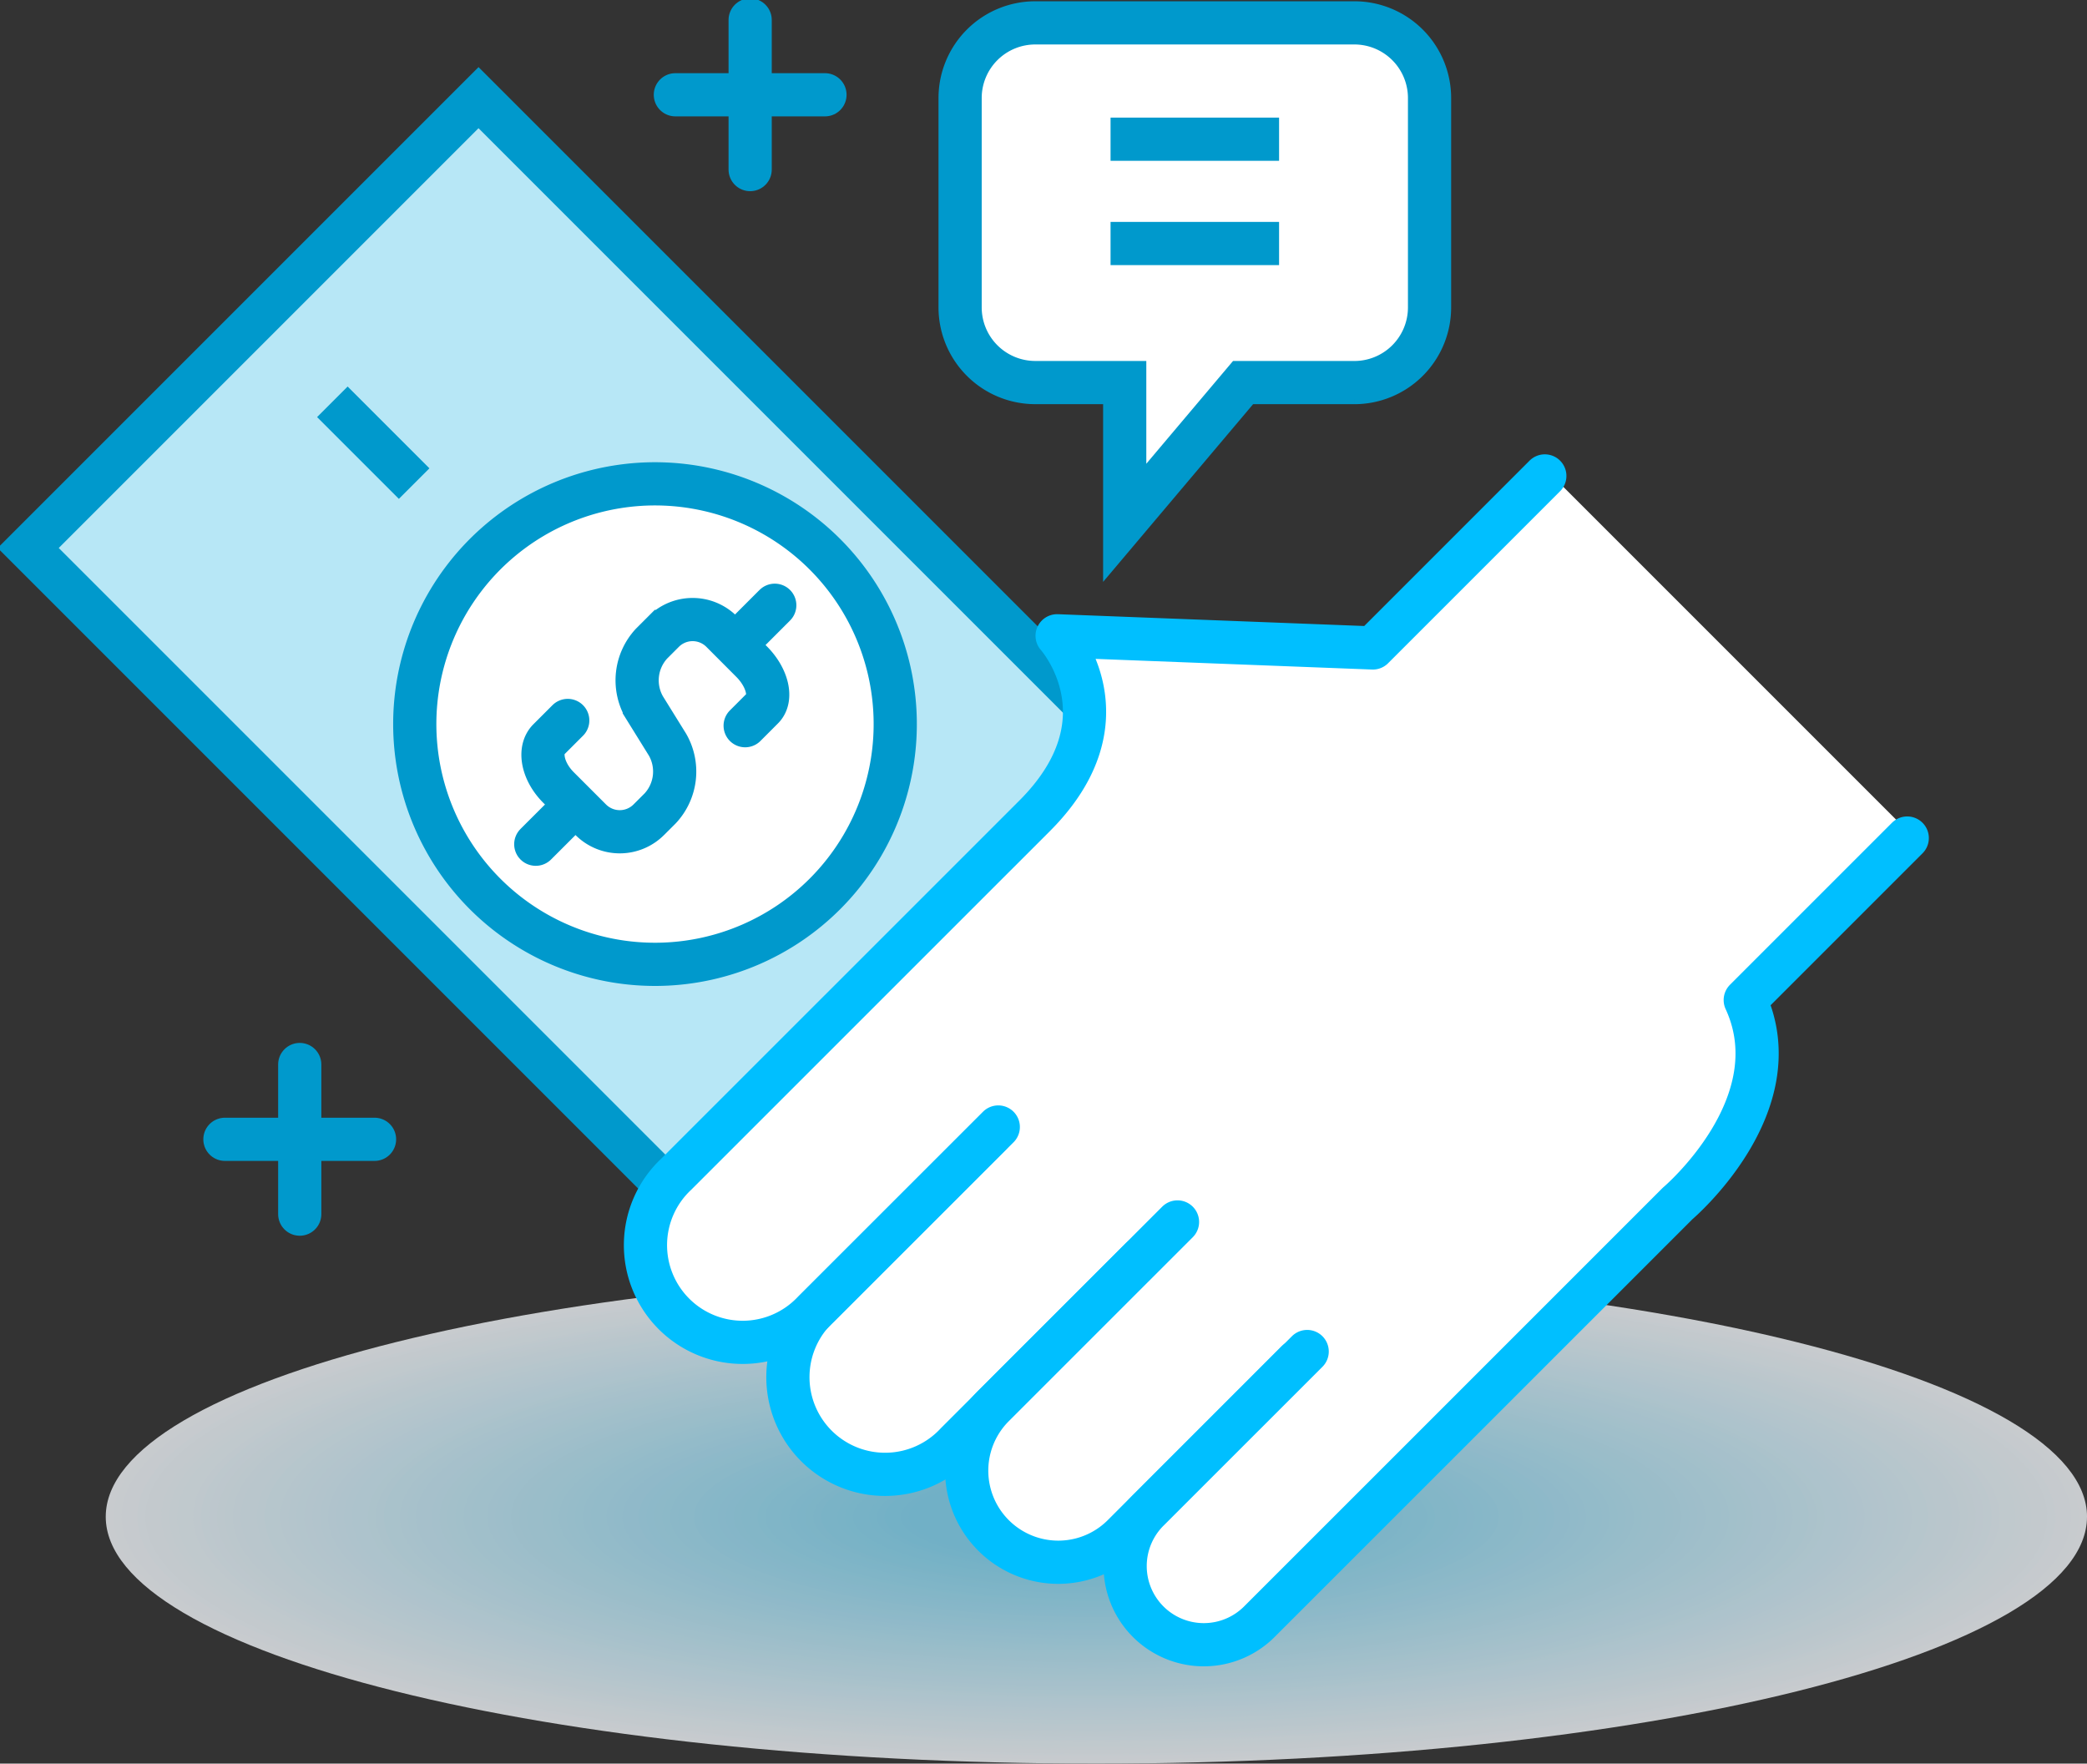<svg id="그룹_4610" data-name="그룹 4610" xmlns="http://www.w3.org/2000/svg" xmlns:xlink="http://www.w3.org/1999/xlink" width="96.628" height="81.651" viewBox="0 0 96.628 81.651">
  <rect x="0" y="0" width="96.628" height="81.651" fill="#333333" stroke="none"/>
  <defs>
    <clipPath id="clip-path">
      <rect id="사각형_3211" data-name="사각형 3211" width="96.628" height="81.651" fill="none"/>
    </clipPath>
    <clipPath id="clip-path-3">
      <rect id="사각형_3205" data-name="사각형 3205" width="91.737" height="22.859" fill="none"/>
    </clipPath>
    <clipPath id="clip-path-5">
      <rect id="사각형_3104" data-name="사각형 3104" width="91.001" height="22.675" fill="none"/>
    </clipPath>
    <clipPath id="clip-path-6">
      <rect id="사각형_3105" data-name="사각형 3105" width="90.265" height="22.492" fill="none"/>
    </clipPath>
    <clipPath id="clip-path-7">
      <rect id="사각형_3106" data-name="사각형 3106" width="89.529" height="22.308" fill="none"/>
    </clipPath>
    <clipPath id="clip-path-8">
      <rect id="사각형_3107" data-name="사각형 3107" width="88.793" height="22.125" fill="none"/>
    </clipPath>
    <clipPath id="clip-path-9">
      <rect id="사각형_3108" data-name="사각형 3108" width="88.057" height="21.941" fill="none"/>
    </clipPath>
    <clipPath id="clip-path-10">
      <rect id="사각형_3109" data-name="사각형 3109" width="87.32" height="21.758" fill="none"/>
    </clipPath>
    <clipPath id="clip-path-11">
      <rect id="사각형_3110" data-name="사각형 3110" width="86.585" height="21.574" fill="none"/>
    </clipPath>
    <clipPath id="clip-path-12">
      <rect id="사각형_3111" data-name="사각형 3111" width="85.848" height="21.391" fill="none"/>
    </clipPath>
    <clipPath id="clip-path-13">
      <rect id="사각형_3112" data-name="사각형 3112" width="85.112" height="21.208" fill="none"/>
    </clipPath>
    <clipPath id="clip-path-14">
      <rect id="사각형_3113" data-name="사각형 3113" width="84.376" height="21.024" fill="none"/>
    </clipPath>
    <clipPath id="clip-path-15">
      <rect id="사각형_3114" data-name="사각형 3114" width="83.64" height="20.841" fill="none"/>
    </clipPath>
    <clipPath id="clip-path-16">
      <rect id="사각형_3115" data-name="사각형 3115" width="82.903" height="20.657" fill="none"/>
    </clipPath>
    <clipPath id="clip-path-17">
      <rect id="사각형_3116" data-name="사각형 3116" width="82.167" height="20.474" fill="none"/>
    </clipPath>
    <clipPath id="clip-path-18">
      <rect id="사각형_3117" data-name="사각형 3117" width="81.431" height="20.29" fill="none"/>
    </clipPath>
    <clipPath id="clip-path-19">
      <rect id="사각형_3118" data-name="사각형 3118" width="80.695" height="20.107" fill="none"/>
    </clipPath>
    <clipPath id="clip-path-20">
      <rect id="사각형_3119" data-name="사각형 3119" width="79.959" height="19.923" fill="none"/>
    </clipPath>
    <clipPath id="clip-path-21">
      <rect id="사각형_3120" data-name="사각형 3120" width="79.222" height="19.74" fill="none"/>
    </clipPath>
    <clipPath id="clip-path-22">
      <rect id="사각형_3121" data-name="사각형 3121" width="78.486" height="19.557" fill="none"/>
    </clipPath>
    <clipPath id="clip-path-23">
      <rect id="사각형_3122" data-name="사각형 3122" width="77.75" height="19.373" fill="none"/>
    </clipPath>
    <clipPath id="clip-path-24">
      <rect id="사각형_3123" data-name="사각형 3123" width="77.014" height="19.19" fill="none"/>
    </clipPath>
    <clipPath id="clip-path-25">
      <rect id="사각형_3124" data-name="사각형 3124" width="76.278" height="19.006" fill="none"/>
    </clipPath>
    <clipPath id="clip-path-26">
      <rect id="사각형_3125" data-name="사각형 3125" width="75.541" height="18.823" fill="none"/>
    </clipPath>
    <clipPath id="clip-path-27">
      <rect id="사각형_3126" data-name="사각형 3126" width="74.805" height="18.639" fill="none"/>
    </clipPath>
    <clipPath id="clip-path-28">
      <rect id="사각형_3127" data-name="사각형 3127" width="74.069" height="18.456" fill="none"/>
    </clipPath>
    <clipPath id="clip-path-29">
      <rect id="사각형_3128" data-name="사각형 3128" width="73.333" height="18.272" fill="none"/>
    </clipPath>
    <clipPath id="clip-path-30">
      <rect id="사각형_3129" data-name="사각형 3129" width="72.597" height="18.089" fill="none"/>
    </clipPath>
    <clipPath id="clip-path-31">
      <rect id="사각형_3130" data-name="사각형 3130" width="71.86" height="17.906" fill="none"/>
    </clipPath>
    <clipPath id="clip-path-32">
      <rect id="사각형_3131" data-name="사각형 3131" width="71.124" height="17.722" fill="none"/>
    </clipPath>
    <clipPath id="clip-path-33">
      <rect id="사각형_3132" data-name="사각형 3132" width="70.388" height="17.539" fill="none"/>
    </clipPath>
    <clipPath id="clip-path-34">
      <rect id="사각형_3133" data-name="사각형 3133" width="69.652" height="17.355" fill="none"/>
    </clipPath>
    <clipPath id="clip-path-35">
      <rect id="사각형_3134" data-name="사각형 3134" width="68.916" height="17.172" fill="none"/>
    </clipPath>
    <clipPath id="clip-path-36">
      <rect id="사각형_3135" data-name="사각형 3135" width="68.18" height="16.988" fill="none"/>
    </clipPath>
    <clipPath id="clip-path-37">
      <rect id="사각형_3136" data-name="사각형 3136" width="67.443" height="16.805" fill="none"/>
    </clipPath>
    <clipPath id="clip-path-38">
      <rect id="사각형_3137" data-name="사각형 3137" width="66.707" height="16.621" fill="none"/>
    </clipPath>
    <clipPath id="clip-path-39">
      <rect id="사각형_3138" data-name="사각형 3138" width="65.971" height="16.438" fill="none"/>
    </clipPath>
    <clipPath id="clip-path-40">
      <rect id="사각형_3139" data-name="사각형 3139" width="65.235" height="16.255" fill="none"/>
    </clipPath>
    <clipPath id="clip-path-41">
      <rect id="사각형_3140" data-name="사각형 3140" width="64.499" height="16.071" fill="none"/>
    </clipPath>
    <clipPath id="clip-path-42">
      <rect id="사각형_3141" data-name="사각형 3141" width="63.762" height="15.888" fill="none"/>
    </clipPath>
    <clipPath id="clip-path-43">
      <rect id="사각형_3142" data-name="사각형 3142" width="63.026" height="15.704" fill="none"/>
    </clipPath>
    <clipPath id="clip-path-44">
      <rect id="사각형_3143" data-name="사각형 3143" width="62.29" height="15.521" fill="none"/>
    </clipPath>
    <clipPath id="clip-path-45">
      <rect id="사각형_3144" data-name="사각형 3144" width="61.554" height="15.337" fill="none"/>
    </clipPath>
    <clipPath id="clip-path-46">
      <rect id="사각형_3145" data-name="사각형 3145" width="60.818" height="15.154" fill="none"/>
    </clipPath>
    <clipPath id="clip-path-47">
      <rect id="사각형_3146" data-name="사각형 3146" width="60.082" height="14.97" fill="none"/>
    </clipPath>
    <clipPath id="clip-path-48">
      <rect id="사각형_3147" data-name="사각형 3147" width="59.345" height="14.787" fill="none"/>
    </clipPath>
    <clipPath id="clip-path-49">
      <rect id="사각형_3148" data-name="사각형 3148" width="58.609" height="14.603" fill="none"/>
    </clipPath>
    <clipPath id="clip-path-50">
      <rect id="사각형_3149" data-name="사각형 3149" width="57.873" height="14.42" fill="none"/>
    </clipPath>
    <clipPath id="clip-path-51">
      <rect id="사각형_3150" data-name="사각형 3150" width="57.137" height="14.237" fill="none"/>
    </clipPath>
    <clipPath id="clip-path-52">
      <rect id="사각형_3151" data-name="사각형 3151" width="56.401" height="14.053" fill="none"/>
    </clipPath>
    <clipPath id="clip-path-53">
      <rect id="사각형_3152" data-name="사각형 3152" width="55.664" height="13.87" fill="none"/>
    </clipPath>
    <clipPath id="clip-path-54">
      <rect id="사각형_3153" data-name="사각형 3153" width="54.928" height="13.686" fill="none"/>
    </clipPath>
    <clipPath id="clip-path-55">
      <rect id="사각형_3154" data-name="사각형 3154" width="54.192" height="13.503" fill="none"/>
    </clipPath>
    <clipPath id="clip-path-56">
      <rect id="사각형_3155" data-name="사각형 3155" width="53.456" height="13.319" fill="none"/>
    </clipPath>
    <clipPath id="clip-path-57">
      <rect id="사각형_3156" data-name="사각형 3156" width="52.72" height="13.136" fill="none"/>
    </clipPath>
    <clipPath id="clip-path-58">
      <rect id="사각형_3157" data-name="사각형 3157" width="51.983" height="12.952" fill="none"/>
    </clipPath>
    <clipPath id="clip-path-59">
      <rect id="사각형_3158" data-name="사각형 3158" width="51.247" height="12.769" fill="none"/>
    </clipPath>
    <clipPath id="clip-path-60">
      <rect id="사각형_3159" data-name="사각형 3159" width="50.511" height="12.586" fill="none"/>
    </clipPath>
    <clipPath id="clip-path-61">
      <rect id="사각형_3160" data-name="사각형 3160" width="49.775" height="12.402" fill="none"/>
    </clipPath>
    <clipPath id="clip-path-62">
      <rect id="사각형_3161" data-name="사각형 3161" width="49.039" height="12.219" fill="none"/>
    </clipPath>
    <clipPath id="clip-path-63">
      <rect id="사각형_3162" data-name="사각형 3162" width="48.303" height="12.035" fill="none"/>
    </clipPath>
    <clipPath id="clip-path-64">
      <rect id="사각형_3163" data-name="사각형 3163" width="47.566" height="11.852" fill="none"/>
    </clipPath>
    <clipPath id="clip-path-65">
      <rect id="사각형_3164" data-name="사각형 3164" width="46.83" height="11.668" fill="none"/>
    </clipPath>
    <clipPath id="clip-path-66">
      <rect id="사각형_3165" data-name="사각형 3165" width="46.094" height="11.485" fill="none"/>
    </clipPath>
    <clipPath id="clip-path-67">
      <rect id="사각형_3166" data-name="사각형 3166" width="45.358" height="11.301" fill="none"/>
    </clipPath>
    <clipPath id="clip-path-68">
      <rect id="사각형_3167" data-name="사각형 3167" width="44.622" height="11.118" fill="none"/>
    </clipPath>
    <clipPath id="clip-path-69">
      <rect id="사각형_3168" data-name="사각형 3168" width="43.885" height="10.934" fill="none"/>
    </clipPath>
    <clipPath id="clip-path-70">
      <rect id="사각형_3169" data-name="사각형 3169" width="43.149" height="10.751" fill="none"/>
    </clipPath>
    <clipPath id="clip-path-71">
      <rect id="사각형_3170" data-name="사각형 3170" width="42.413" height="10.568" fill="none"/>
    </clipPath>
    <clipPath id="clip-path-72">
      <rect id="사각형_3171" data-name="사각형 3171" width="41.677" height="10.384" fill="none"/>
    </clipPath>
    <clipPath id="clip-path-73">
      <rect id="사각형_3172" data-name="사각형 3172" width="40.941" height="10.201" fill="none"/>
    </clipPath>
    <clipPath id="clip-path-74">
      <rect id="사각형_3173" data-name="사각형 3173" width="40.205" height="10.017" fill="none"/>
    </clipPath>
    <clipPath id="clip-path-75">
      <rect id="사각형_3174" data-name="사각형 3174" width="39.468" height="9.834" fill="none"/>
    </clipPath>
    <clipPath id="clip-path-76">
      <rect id="사각형_3175" data-name="사각형 3175" width="38.732" height="9.65" fill="none"/>
    </clipPath>
    <clipPath id="clip-path-77">
      <rect id="사각형_3176" data-name="사각형 3176" width="37.996" height="9.467" fill="none"/>
    </clipPath>
    <clipPath id="clip-path-78">
      <rect id="사각형_3177" data-name="사각형 3177" width="37.26" height="9.283" fill="none"/>
    </clipPath>
    <clipPath id="clip-path-79">
      <rect id="사각형_3178" data-name="사각형 3178" width="36.524" height="9.1" fill="none"/>
    </clipPath>
    <clipPath id="clip-path-80">
      <rect id="사각형_3179" data-name="사각형 3179" width="35.787" height="8.917" fill="none"/>
    </clipPath>
    <clipPath id="clip-path-81">
      <rect id="사각형_3180" data-name="사각형 3180" width="35.051" height="8.733" fill="none"/>
    </clipPath>
    <clipPath id="clip-path-82">
      <rect id="사각형_3181" data-name="사각형 3181" width="34.315" height="8.55" fill="none"/>
    </clipPath>
    <clipPath id="clip-path-83">
      <rect id="사각형_3182" data-name="사각형 3182" width="33.579" height="8.366" fill="none"/>
    </clipPath>
    <clipPath id="clip-path-84">
      <rect id="사각형_3183" data-name="사각형 3183" width="32.843" height="8.183" fill="none"/>
    </clipPath>
    <clipPath id="clip-path-85">
      <rect id="사각형_3184" data-name="사각형 3184" width="32.107" height="7.999" fill="none"/>
    </clipPath>
    <clipPath id="clip-path-86">
      <rect id="사각형_3185" data-name="사각형 3185" width="31.37" height="7.816" fill="none"/>
    </clipPath>
    <clipPath id="clip-path-87">
      <rect id="사각형_3186" data-name="사각형 3186" width="30.634" height="7.632" fill="none"/>
    </clipPath>
    <clipPath id="clip-path-88">
      <rect id="사각형_3187" data-name="사각형 3187" width="29.898" height="7.449" fill="none"/>
    </clipPath>
    <clipPath id="clip-path-89">
      <rect id="사각형_3188" data-name="사각형 3188" width="29.162" height="7.265" fill="none"/>
    </clipPath>
    <clipPath id="clip-path-90">
      <rect id="사각형_3189" data-name="사각형 3189" width="28.426" height="7.082" fill="none"/>
    </clipPath>
    <clipPath id="clip-path-91">
      <rect id="사각형_3190" data-name="사각형 3190" width="27.689" height="6.899" fill="none"/>
    </clipPath>
    <clipPath id="clip-path-92">
      <rect id="사각형_3191" data-name="사각형 3191" width="26.953" height="6.715" fill="none"/>
    </clipPath>
    <clipPath id="clip-path-93">
      <rect id="사각형_3192" data-name="사각형 3192" width="26.217" height="6.532" fill="none"/>
    </clipPath>
    <clipPath id="clip-path-94">
      <rect id="사각형_3193" data-name="사각형 3193" width="25.481" height="6.348" fill="none"/>
    </clipPath>
    <clipPath id="clip-path-95">
      <rect id="사각형_3194" data-name="사각형 3194" width="24.745" height="6.165" fill="none"/>
    </clipPath>
    <clipPath id="clip-path-96">
      <rect id="사각형_3195" data-name="사각형 3195" width="24.008" height="5.981" fill="none"/>
    </clipPath>
    <clipPath id="clip-path-97">
      <rect id="사각형_3196" data-name="사각형 3196" width="23.272" height="5.798" fill="none"/>
    </clipPath>
    <clipPath id="clip-path-98">
      <rect id="사각형_3197" data-name="사각형 3197" width="22.536" height="5.615" fill="none"/>
    </clipPath>
    <clipPath id="clip-path-99">
      <rect id="사각형_3198" data-name="사각형 3198" width="21.8" height="5.431" fill="none"/>
    </clipPath>
    <clipPath id="clip-path-100">
      <rect id="사각형_3199" data-name="사각형 3199" width="21.064" height="5.248" fill="none"/>
    </clipPath>
    <clipPath id="clip-path-101">
      <rect id="사각형_3200" data-name="사각형 3200" width="20.328" height="5.064" fill="none"/>
    </clipPath>
    <clipPath id="clip-path-102">
      <rect id="사각형_3201" data-name="사각형 3201" width="19.591" height="4.881" fill="none"/>
    </clipPath>
    <clipPath id="clip-path-103">
      <rect id="사각형_3202" data-name="사각형 3202" width="18.855" height="4.697" fill="none"/>
    </clipPath>
    <clipPath id="clip-path-104">
      <rect id="사각형_3203" data-name="사각형 3203" width="18.119" height="4.514" fill="none"/>
    </clipPath>
    <clipPath id="clip-path-105">
      <rect id="사각형_3204" data-name="사각형 3204" width="17.383" height="4.33" fill="none"/>
    </clipPath>
  </defs>
  <g id="그룹_4609" data-name="그룹 4609" clip-path="url(#clip-path)">
    <g id="그룹_4606" data-name="그룹 4606" transform="translate(0 0)">
      <g id="그룹_4605" data-name="그룹 4605" clip-path="url(#clip-path)">
        <g id="그룹_4604" data-name="그룹 4604" transform="translate(4.891 58.793)" opacity="0.76">
          <g id="그룹_4603" data-name="그룹 4603">
            <g id="그룹_4602" data-name="그룹 4602" clip-path="url(#clip-path-3)">
              <g id="그룹_4298" data-name="그룹 4298">
                <g id="그룹_4297" data-name="그룹 4297">
                  <g id="그룹_4296" data-name="그룹 4296" clip-path="url(#clip-path-3)">
                    <path id="패스_3308" data-name="패스 3308" d="M97.032,75.084c0,6.313-20.536,11.43-45.868,11.43S5.3,81.4,5.3,75.084,25.832,63.655,51.165,63.655s45.868,5.117,45.868,11.429" transform="translate(-5.295 -63.655)" fill="#f7fbff"/>
                  </g>
                </g>
              </g>
              <g id="그룹_4301" data-name="그룹 4301" transform="translate(0.368 0.092)">
                <g id="그룹_4300" data-name="그룹 4300">
                  <g id="그룹_4299" data-name="그룹 4299" clip-path="url(#clip-path-5)">
                    <path id="패스_3309" data-name="패스 3309" d="M96.7,75.091c0,6.262-20.371,11.337-45.5,11.337s-45.5-5.075-45.5-11.337,20.371-11.337,45.5-11.337,45.5,5.075,45.5,11.337" transform="translate(-5.694 -63.754)" fill="#f6fbff"/>
                  </g>
                </g>
              </g>
              <g id="그룹_4304" data-name="그룹 4304" transform="translate(0.736 0.183)">
                <g id="그룹_4303" data-name="그룹 4303">
                  <g id="그룹_4302" data-name="그룹 4302" clip-path="url(#clip-path-6)">
                    <path id="패스_3310" data-name="패스 3310" d="M96.357,75.1c0,6.211-20.207,11.246-45.133,11.246S6.092,81.31,6.092,75.1,26.3,63.853,51.225,63.853,96.357,68.888,96.357,75.1" transform="translate(-6.092 -63.853)" fill="#f5faff"/>
                  </g>
                </g>
              </g>
              <g id="그룹_4307" data-name="그룹 4307" transform="translate(1.104 0.275)">
                <g id="그룹_4306" data-name="그룹 4306">
                  <g id="그룹_4305" data-name="그룹 4305" clip-path="url(#clip-path-7)">
                    <path id="패스_3311" data-name="패스 3311" d="M96.02,75.107c0,6.161-20.042,11.155-44.764,11.155S6.491,81.267,6.491,75.107,26.533,63.952,51.256,63.952,96.02,68.946,96.02,75.107" transform="translate(-6.491 -63.952)" fill="#f4faff"/>
                  </g>
                </g>
              </g>
              <g id="그룹_4310" data-name="그룹 4310" transform="translate(1.472 0.367)">
                <g id="그룹_4309" data-name="그룹 4309">
                  <g id="그룹_4308" data-name="그룹 4308" clip-path="url(#clip-path-8)">
                    <path id="패스_3312" data-name="패스 3312" d="M95.682,75.114c0,6.11-19.877,11.062-44.4,11.062s-44.4-4.952-44.4-11.062,19.877-11.062,44.4-11.062,44.4,4.952,44.4,11.062" transform="translate(-6.889 -64.052)" fill="#f2faff"/>
                  </g>
                </g>
              </g>
              <g id="그룹_4313" data-name="그룹 4313" transform="translate(1.84 0.459)">
                <g id="그룹_4312" data-name="그룹 4312">
                  <g id="그룹_4311" data-name="그룹 4311" clip-path="url(#clip-path-9)">
                    <path id="패스_3313" data-name="패스 3313" d="M95.345,75.122c0,6.059-19.712,10.971-44.028,10.971S7.288,81.181,7.288,75.122,27,64.151,51.317,64.151s44.028,4.912,44.028,10.971" transform="translate(-7.288 -64.151)" fill="#f1f9fe"/>
                  </g>
                </g>
              </g>
              <g id="그룹_4316" data-name="그룹 4316" transform="translate(2.209 0.55)">
                <g id="그룹_4315" data-name="그룹 4315">
                  <g id="그룹_4314" data-name="그룹 4314" clip-path="url(#clip-path-10)">
                    <path id="패스_3314" data-name="패스 3314" d="M95.007,75.129c0,6.008-19.547,10.879-43.66,10.879S7.686,81.137,7.686,75.129,27.233,64.25,51.346,64.25s43.66,4.871,43.66,10.879" transform="translate(-7.686 -64.25)" fill="#f0f9fe"/>
                  </g>
                </g>
              </g>
              <g id="그룹_4319" data-name="그룹 4319" transform="translate(2.577 0.642)">
                <g id="그룹_4318" data-name="그룹 4318">
                  <g id="그룹_4317" data-name="그룹 4317" clip-path="url(#clip-path-11)">
                    <path id="패스_3315" data-name="패스 3315" d="M94.67,75.137c0,5.958-19.382,10.787-43.292,10.787S8.085,81.1,8.085,75.137,27.468,64.35,51.378,64.35,94.67,69.179,94.67,75.137" transform="translate(-8.085 -64.35)" fill="#eff9fe"/>
                  </g>
                </g>
              </g>
              <g id="그룹_4322" data-name="그룹 4322" transform="translate(2.945 0.734)">
                <g id="그룹_4321" data-name="그룹 4321">
                  <g id="그룹_4320" data-name="그룹 4320" clip-path="url(#clip-path-12)">
                    <path id="패스_3316" data-name="패스 3316" d="M94.331,75.144c0,5.907-19.218,10.7-42.924,10.7S8.483,81.052,8.483,75.144s19.218-10.7,42.924-10.7,42.924,4.788,42.924,10.7" transform="translate(-8.484 -64.449)" fill="#eef8fe"/>
                  </g>
                </g>
              </g>
              <g id="그룹_4325" data-name="그룹 4325" transform="translate(3.313 0.826)">
                <g id="그룹_4324" data-name="그룹 4324">
                  <g id="그룹_4323" data-name="그룹 4323" clip-path="url(#clip-path-13)">
                    <path id="패스_3317" data-name="패스 3317" d="M93.994,75.152c0,5.857-19.053,10.6-42.556,10.6S8.882,81.009,8.882,75.152s19.053-10.6,42.557-10.6,42.556,4.747,42.556,10.6" transform="translate(-8.882 -64.548)" fill="#edf8fe"/>
                  </g>
                </g>
              </g>
              <g id="그룹_4328" data-name="그룹 4328" transform="translate(3.681 0.917)">
                <g id="그룹_4327" data-name="그룹 4327">
                  <g id="그룹_4326" data-name="그룹 4326" clip-path="url(#clip-path-14)">
                    <path id="패스_3318" data-name="패스 3318" d="M93.656,75.16c0,5.806-18.888,10.512-42.188,10.512S9.28,80.966,9.28,75.16,28.168,64.648,51.468,64.648,93.656,69.354,93.656,75.16" transform="translate(-9.281 -64.648)" fill="#ecf8fe"/>
                  </g>
                </g>
              </g>
              <g id="그룹_4331" data-name="그룹 4331" transform="translate(4.049 1.009)">
                <g id="그룹_4330" data-name="그룹 4330">
                  <g id="그룹_4329" data-name="그룹 4329" clip-path="url(#clip-path-15)">
                    <path id="패스_3319" data-name="패스 3319" d="M93.319,75.167c0,5.755-18.724,10.42-41.82,10.42S9.68,80.922,9.68,75.167,28.4,64.747,51.5,64.747s41.82,4.665,41.82,10.42" transform="translate(-9.679 -64.747)" fill="#ebf7fe"/>
                  </g>
                </g>
              </g>
              <g id="그룹_4334" data-name="그룹 4334" transform="translate(4.417 1.101)">
                <g id="그룹_4333" data-name="그룹 4333">
                  <g id="그룹_4332" data-name="그룹 4332" clip-path="url(#clip-path-16)">
                    <path id="패스_3320" data-name="패스 3320" d="M92.981,75.175c0,5.7-18.558,10.329-41.452,10.329S10.078,80.879,10.078,75.175,28.636,64.846,51.529,64.846s41.452,4.625,41.452,10.329" transform="translate(-10.078 -64.846)" fill="#e9f7fe"/>
                  </g>
                </g>
              </g>
              <g id="그룹_4337" data-name="그룹 4337" transform="translate(4.785 1.192)">
                <g id="그룹_4336" data-name="그룹 4336">
                  <g id="그룹_4335" data-name="그룹 4335" clip-path="url(#clip-path-17)">
                    <path id="패스_3321" data-name="패스 3321" d="M92.643,75.182c0,5.653-18.394,10.236-41.083,10.236S10.477,80.836,10.477,75.182,28.87,64.946,51.56,64.946s41.083,4.583,41.083,10.236" transform="translate(-10.476 -64.946)" fill="#e8f6fe"/>
                  </g>
                </g>
              </g>
              <g id="그룹_4340" data-name="그룹 4340" transform="translate(5.153 1.284)">
                <g id="그룹_4339" data-name="그룹 4339">
                  <g id="그룹_4338" data-name="그룹 4338" clip-path="url(#clip-path-18)">
                    <path id="패스_3322" data-name="패스 3322" d="M92.306,75.19c0,5.6-18.229,10.145-40.716,10.145S10.875,80.794,10.875,75.19,29.1,65.045,51.59,65.045,92.306,69.586,92.306,75.19" transform="translate(-10.875 -65.045)" fill="#e7f6fd"/>
                  </g>
                </g>
              </g>
              <g id="그룹_4343" data-name="그룹 4343" transform="translate(5.521 1.376)">
                <g id="그룹_4342" data-name="그룹 4342">
                  <g id="그룹_4341" data-name="그룹 4341" clip-path="url(#clip-path-19)">
                    <path id="패스_3323" data-name="패스 3323" d="M91.968,75.2c0,5.553-18.064,10.054-40.347,10.054S11.273,80.75,11.273,75.2,29.337,65.144,51.62,65.144s40.347,4.5,40.347,10.054" transform="translate(-11.273 -65.144)" fill="#e6f6fd"/>
                  </g>
                </g>
              </g>
              <g id="그룹_4346" data-name="그룹 4346" transform="translate(5.889 1.468)">
                <g id="그룹_4345" data-name="그룹 4345">
                  <g id="그룹_4344" data-name="그룹 4344" clip-path="url(#clip-path-20)">
                    <path id="패스_3324" data-name="패스 3324" d="M91.63,75.205c0,5.5-17.9,9.962-39.98,9.962s-39.979-4.46-39.979-9.962,17.9-9.962,39.979-9.962,39.98,4.46,39.98,9.962" transform="translate(-11.672 -65.243)" fill="#e5f5fd"/>
                  </g>
                </g>
              </g>
              <g id="그룹_4349" data-name="그룹 4349" transform="translate(6.258 1.559)">
                <g id="그룹_4348" data-name="그룹 4348">
                  <g id="그룹_4347" data-name="그룹 4347" clip-path="url(#clip-path-21)">
                    <path id="패스_3325" data-name="패스 3325" d="M91.292,75.213c0,5.451-17.734,9.87-39.611,9.87S12.07,80.664,12.07,75.213s17.734-9.87,39.611-9.87,39.611,4.419,39.611,9.87" transform="translate(-12.07 -65.343)" fill="#e4f5fd"/>
                  </g>
                </g>
              </g>
              <g id="그룹_4352" data-name="그룹 4352" transform="translate(6.626 1.651)">
                <g id="그룹_4351" data-name="그룹 4351">
                  <g id="그룹_4350" data-name="그룹 4350" clip-path="url(#clip-path-22)">
                    <path id="패스_3326" data-name="패스 3326" d="M90.955,75.22c0,5.4-17.57,9.778-39.243,9.778S12.469,80.621,12.469,75.22s17.57-9.778,39.244-9.778S90.955,69.82,90.955,75.22" transform="translate(-12.469 -65.442)" fill="#e3f5fd"/>
                  </g>
                </g>
              </g>
              <g id="그룹_4355" data-name="그룹 4355" transform="translate(6.994 1.743)">
                <g id="그룹_4354" data-name="그룹 4354">
                  <g id="그룹_4353" data-name="그룹 4353" clip-path="url(#clip-path-23)">
                    <path id="패스_3327" data-name="패스 3327" d="M90.617,75.228c0,5.35-17.4,9.687-38.875,9.687s-38.875-4.337-38.875-9.687,17.4-9.687,38.875-9.687,38.875,4.337,38.875,9.687" transform="translate(-12.867 -65.541)" fill="#e2f4fd"/>
                  </g>
                </g>
              </g>
              <g id="그룹_4358" data-name="그룹 4358" transform="translate(7.362 1.834)">
                <g id="그룹_4357" data-name="그룹 4357">
                  <g id="그룹_4356" data-name="그룹 4356" clip-path="url(#clip-path-24)">
                    <path id="패스_3328" data-name="패스 3328" d="M90.28,75.236c0,5.3-17.24,9.595-38.507,9.595s-38.507-4.295-38.507-9.595,17.24-9.595,38.507-9.595S90.28,69.936,90.28,75.236" transform="translate(-13.266 -65.641)" fill="#e0f4fd"/>
                  </g>
                </g>
              </g>
              <g id="그룹_4361" data-name="그룹 4361" transform="translate(7.73 1.926)">
                <g id="그룹_4360" data-name="그룹 4360">
                  <g id="그룹_4359" data-name="그룹 4359" clip-path="url(#clip-path-25)">
                    <path id="패스_3329" data-name="패스 3329" d="M89.942,75.243c0,5.249-17.076,9.5-38.139,9.5s-38.139-4.254-38.139-9.5,17.076-9.5,38.139-9.5,38.139,4.254,38.139,9.5" transform="translate(-13.664 -65.74)" fill="#dff4fd"/>
                  </g>
                </g>
              </g>
              <g id="그룹_4364" data-name="그룹 4364" transform="translate(8.098 2.018)">
                <g id="그룹_4363" data-name="그룹 4363">
                  <g id="그룹_4362" data-name="그룹 4362" clip-path="url(#clip-path-26)">
                    <path id="패스_3330" data-name="패스 3330" d="M89.6,75.251c0,5.2-16.911,9.412-37.77,9.412s-37.771-4.214-37.771-9.412,16.911-9.412,37.771-9.412S89.6,70.053,89.6,75.251" transform="translate(-14.063 -65.839)" fill="#def3fd"/>
                  </g>
                </g>
              </g>
              <g id="그룹_4367" data-name="그룹 4367" transform="translate(8.466 2.11)">
                <g id="그룹_4366" data-name="그룹 4366">
                  <g id="그룹_4365" data-name="그룹 4365" clip-path="url(#clip-path-27)">
                    <path id="패스_3331" data-name="패스 3331" d="M89.267,75.258c0,5.147-16.746,9.319-37.4,9.319s-37.4-4.172-37.4-9.319,16.746-9.319,37.4-9.319,37.4,4.172,37.4,9.319" transform="translate(-14.461 -65.939)" fill="#ddf3fc"/>
                  </g>
                </g>
              </g>
              <g id="그룹_4370" data-name="그룹 4370" transform="translate(8.834 2.201)">
                <g id="그룹_4369" data-name="그룹 4369">
                  <g id="그룹_4368" data-name="그룹 4368" clip-path="url(#clip-path-28)">
                    <path id="패스_3332" data-name="패스 3332" d="M88.929,75.266c0,5.1-16.581,9.228-37.034,9.228S14.86,80.362,14.86,75.266,31.441,66.038,51.9,66.038s37.034,4.131,37.034,9.228" transform="translate(-14.86 -66.038)" fill="#dcf3fc"/>
                  </g>
                </g>
              </g>
              <g id="그룹_4373" data-name="그룹 4373" transform="translate(9.202 2.293)">
                <g id="그룹_4372" data-name="그룹 4372">
                  <g id="그룹_4371" data-name="그룹 4371" clip-path="url(#clip-path-29)">
                    <path id="패스_3333" data-name="패스 3333" d="M88.591,75.273c0,5.046-16.416,9.136-36.667,9.136s-36.666-4.091-36.666-9.136,16.415-9.136,36.666-9.136,36.667,4.091,36.667,9.136" transform="translate(-15.259 -66.137)" fill="#dbf2fc"/>
                  </g>
                </g>
              </g>
              <g id="그룹_4376" data-name="그룹 4376" transform="translate(9.57 2.385)">
                <g id="그룹_4375" data-name="그룹 4375">
                  <g id="그룹_4374" data-name="그룹 4374" clip-path="url(#clip-path-30)">
                    <path id="패스_3334" data-name="패스 3334" d="M88.254,75.281c0,4.995-16.251,9.044-36.3,9.044s-36.3-4.049-36.3-9.044,16.251-9.044,36.3-9.044,36.3,4.049,36.3,9.044" transform="translate(-15.657 -66.237)" fill="#daf2fc"/>
                  </g>
                </g>
              </g>
              <g id="그룹_4379" data-name="그룹 4379" transform="translate(9.939 2.476)">
                <g id="그룹_4378" data-name="그룹 4378">
                  <g id="그룹_4377" data-name="그룹 4377" clip-path="url(#clip-path-31)">
                    <path id="패스_3335" data-name="패스 3335" d="M87.916,75.289c0,4.945-16.087,8.953-35.931,8.953s-35.93-4.008-35.93-8.953,16.086-8.953,35.93-8.953,35.931,4.008,35.931,8.953" transform="translate(-16.056 -66.336)" fill="#d9f2fc"/>
                  </g>
                </g>
              </g>
              <g id="그룹_4382" data-name="그룹 4382" transform="translate(10.307 2.568)">
                <g id="그룹_4381" data-name="그룹 4381">
                  <g id="그룹_4380" data-name="그룹 4380" clip-path="url(#clip-path-32)">
                    <path id="패스_3336" data-name="패스 3336" d="M87.579,75.3c0,4.894-15.923,8.861-35.562,8.861S16.455,80.19,16.455,75.3s15.921-8.861,35.562-8.861S87.579,70.4,87.579,75.3" transform="translate(-16.454 -66.435)" fill="#d7f1fc"/>
                  </g>
                </g>
              </g>
              <g id="그룹_4385" data-name="그룹 4385" transform="translate(10.675 2.66)">
                <g id="그룹_4384" data-name="그룹 4384">
                  <g id="그룹_4383" data-name="그룹 4383" clip-path="url(#clip-path-33)">
                    <path id="패스_3337" data-name="패스 3337" d="M87.241,75.3c0,4.843-15.757,8.77-35.194,8.77S16.853,80.147,16.853,75.3s15.757-8.77,35.194-8.77S87.241,70.46,87.241,75.3" transform="translate(-16.853 -66.534)" fill="#d6f1fc"/>
                  </g>
                </g>
              </g>
              <g id="그룹_4388" data-name="그룹 4388" transform="translate(11.043 2.752)">
                <g id="그룹_4387" data-name="그룹 4387">
                  <g id="그룹_4386" data-name="그룹 4386" clip-path="url(#clip-path-34)">
                    <path id="패스_3338" data-name="패스 3338" d="M86.9,75.311c0,4.793-15.593,8.677-34.826,8.677S17.251,80.1,17.251,75.311s15.592-8.677,34.826-8.677S86.9,70.519,86.9,75.311" transform="translate(-17.251 -66.634)" fill="#d5f1fc"/>
                  </g>
                </g>
              </g>
              <g id="그룹_4391" data-name="그룹 4391" transform="translate(11.411 2.843)">
                <g id="그룹_4390" data-name="그룹 4390">
                  <g id="그룹_4389" data-name="그룹 4389" clip-path="url(#clip-path-35)">
                    <path id="패스_3339" data-name="패스 3339" d="M86.566,75.319c0,4.742-15.427,8.586-34.458,8.586S17.65,80.061,17.65,75.319s15.427-8.586,34.457-8.586,34.458,3.844,34.458,8.586" transform="translate(-17.65 -66.733)" fill="#d4f0fc"/>
                  </g>
                </g>
              </g>
              <g id="그룹_4394" data-name="그룹 4394" transform="translate(11.779 2.935)">
                <g id="그룹_4393" data-name="그룹 4393">
                  <g id="그룹_4392" data-name="그룹 4392" clip-path="url(#clip-path-36)">
                    <path id="패스_3340" data-name="패스 3340" d="M86.228,75.327c0,4.691-15.263,8.495-34.09,8.495s-34.09-3.8-34.09-8.495,15.263-8.495,34.09-8.495,34.09,3.8,34.09,8.495" transform="translate(-18.048 -66.832)" fill="#d3f0fc"/>
                  </g>
                </g>
              </g>
              <g id="그룹_4397" data-name="그룹 4397" transform="translate(12.147 3.027)">
                <g id="그룹_4396" data-name="그룹 4396">
                  <g id="그룹_4395" data-name="그룹 4395" clip-path="url(#clip-path-37)">
                    <path id="패스_3341" data-name="패스 3341" d="M85.89,75.334c0,4.641-15.1,8.4-33.721,8.4s-33.722-3.761-33.722-8.4,15.1-8.4,33.722-8.4,33.721,3.761,33.721,8.4" transform="translate(-18.447 -66.932)" fill="#d2f0fb"/>
                  </g>
                </g>
              </g>
              <g id="그룹_4400" data-name="그룹 4400" transform="translate(12.515 3.119)">
                <g id="그룹_4399" data-name="그룹 4399">
                  <g id="그룹_4398" data-name="그룹 4398" clip-path="url(#clip-path-38)">
                    <path id="패스_3342" data-name="패스 3342" d="M85.552,75.342c0,4.59-14.933,8.311-33.354,8.311s-33.354-3.72-33.354-8.311S33.778,67.031,52.2,67.031s33.354,3.72,33.354,8.311" transform="translate(-18.845 -67.031)" fill="#d1effb"/>
                  </g>
                </g>
              </g>
              <g id="그룹_4403" data-name="그룹 4403" transform="translate(12.883 3.21)">
                <g id="그룹_4402" data-name="그룹 4402">
                  <g id="그룹_4401" data-name="그룹 4401" clip-path="url(#clip-path-39)">
                    <path id="패스_3343" data-name="패스 3343" d="M85.215,75.349c0,4.54-14.769,8.219-32.985,8.219s-32.986-3.68-32.986-8.219S34.012,67.13,52.23,67.13s32.985,3.68,32.985,8.219" transform="translate(-19.244 -67.13)" fill="#cfeffb"/>
                  </g>
                </g>
              </g>
              <g id="그룹_4406" data-name="그룹 4406" transform="translate(13.251 3.302)">
                <g id="그룹_4405" data-name="그룹 4405">
                  <g id="그룹_4404" data-name="그룹 4404" clip-path="url(#clip-path-40)">
                    <path id="패스_3344" data-name="패스 3344" d="M84.877,75.357c0,4.489-14.6,8.127-32.618,8.127s-32.618-3.638-32.618-8.127,14.6-8.127,32.618-8.127,32.618,3.638,32.618,8.127" transform="translate(-19.642 -67.23)" fill="#ceeffb"/>
                  </g>
                </g>
              </g>
              <g id="그룹_4409" data-name="그룹 4409" transform="translate(13.619 3.394)">
                <g id="그룹_4408" data-name="그룹 4408">
                  <g id="그룹_4407" data-name="그룹 4407" clip-path="url(#clip-path-41)">
                    <path id="패스_3345" data-name="패스 3345" d="M84.54,75.364C84.54,79.8,70.1,83.4,52.291,83.4s-32.25-3.6-32.25-8.035,14.439-8.035,32.25-8.035,32.249,3.6,32.249,8.035" transform="translate(-20.041 -67.329)" fill="#cdeefb"/>
                  </g>
                </g>
              </g>
              <g id="그룹_4412" data-name="그룹 4412" transform="translate(13.988 3.485)">
                <g id="그룹_4411" data-name="그룹 4411">
                  <g id="그룹_4410" data-name="그룹 4410" clip-path="url(#clip-path-42)">
                    <path id="패스_3346" data-name="패스 3346" d="M84.2,75.372c0,4.387-14.274,7.944-31.881,7.944s-31.881-3.557-31.881-7.944,14.274-7.944,31.881-7.944S84.2,70.985,84.2,75.372" transform="translate(-20.44 -67.428)" fill="#cceefb"/>
                  </g>
                </g>
              </g>
              <g id="그룹_4415" data-name="그룹 4415" transform="translate(14.356 3.577)">
                <g id="그룹_4414" data-name="그룹 4414">
                  <g id="그룹_4413" data-name="그룹 4413" clip-path="url(#clip-path-43)">
                    <path id="패스_3347" data-name="패스 3347" d="M83.865,75.38c0,4.336-14.109,7.852-31.513,7.852S20.838,79.716,20.838,75.38s14.109-7.852,31.514-7.852,31.513,3.515,31.513,7.852" transform="translate(-20.838 -67.528)" fill="#cbedfb"/>
                  </g>
                </g>
              </g>
              <g id="그룹_4418" data-name="그룹 4418" transform="translate(14.724 3.669)">
                <g id="그룹_4417" data-name="그룹 4417">
                  <g id="그룹_4416" data-name="그룹 4416" clip-path="url(#clip-path-44)">
                    <path id="패스_3348" data-name="패스 3348" d="M83.527,75.387c0,4.287-13.945,7.76-31.145,7.76s-31.144-3.474-31.144-7.76,13.944-7.76,31.144-7.76,31.145,3.474,31.145,7.76" transform="translate(-21.237 -67.627)" fill="#caedfb"/>
                  </g>
                </g>
              </g>
              <g id="그룹_4421" data-name="그룹 4421" transform="translate(15.092 3.761)">
                <g id="그룹_4420" data-name="그룹 4420">
                  <g id="그룹_4419" data-name="그룹 4419" clip-path="url(#clip-path-45)">
                    <path id="패스_3349" data-name="패스 3349" d="M83.19,75.395c0,4.236-13.779,7.669-30.777,7.669s-30.777-3.433-30.777-7.669,13.779-7.669,30.777-7.669S83.19,71.159,83.19,75.395" transform="translate(-21.635 -67.726)" fill="#c9edfb"/>
                  </g>
                </g>
              </g>
              <g id="그룹_4424" data-name="그룹 4424" transform="translate(15.46 3.852)">
                <g id="그룹_4423" data-name="그룹 4423">
                  <g id="그룹_4422" data-name="그룹 4422" clip-path="url(#clip-path-46)">
                    <path id="패스_3350" data-name="패스 3350" d="M82.851,75.4c0,4.185-13.615,7.576-30.409,7.576S22.034,79.587,22.034,75.4s13.614-7.577,30.408-7.577S82.851,71.217,82.851,75.4" transform="translate(-22.034 -67.825)" fill="#c8ecfa"/>
                  </g>
                </g>
              </g>
              <g id="그룹_4427" data-name="그룹 4427" transform="translate(15.828 3.944)">
                <g id="그룹_4426" data-name="그룹 4426">
                  <g id="그룹_4425" data-name="그룹 4425" clip-path="url(#clip-path-47)">
                    <path id="패스_3351" data-name="패스 3351" d="M82.513,75.41c0,4.134-13.45,7.485-30.041,7.485S22.432,79.544,22.432,75.41s13.45-7.485,30.041-7.485,30.041,3.351,30.041,7.485" transform="translate(-22.432 -67.925)" fill="#c6ecfa"/>
                  </g>
                </g>
              </g>
              <g id="그룹_4430" data-name="그룹 4430" transform="translate(16.196 4.036)">
                <g id="그룹_4429" data-name="그룹 4429">
                  <g id="그룹_4428" data-name="그룹 4428" clip-path="url(#clip-path-48)">
                    <path id="패스_3352" data-name="패스 3352" d="M82.176,75.418c0,4.083-13.285,7.394-29.673,7.394S22.831,79.5,22.831,75.418,36.115,68.024,52.5,68.024s29.673,3.31,29.673,7.394" transform="translate(-22.831 -68.024)" fill="#c5ecfa"/>
                  </g>
                </g>
              </g>
              <g id="그룹_4433" data-name="그룹 4433" transform="translate(16.564 4.128)">
                <g id="그룹_4432" data-name="그룹 4432">
                  <g id="그룹_4431" data-name="그룹 4431" clip-path="url(#clip-path-49)">
                    <path id="패스_3353" data-name="패스 3353" d="M81.838,75.425c0,4.033-13.12,7.3-29.3,7.3s-29.3-3.27-29.3-7.3,13.12-7.3,29.3-7.3,29.3,3.27,29.3,7.3" transform="translate(-23.229 -68.123)" fill="#c4ebfa"/>
                  </g>
                </g>
              </g>
              <g id="그룹_4436" data-name="그룹 4436" transform="translate(16.932 4.219)">
                <g id="그룹_4435" data-name="그룹 4435">
                  <g id="그룹_4434" data-name="그룹 4434" clip-path="url(#clip-path-50)">
                    <path id="패스_3354" data-name="패스 3354" d="M81.5,75.433c0,3.983-12.956,7.21-28.936,7.21s-28.937-3.227-28.937-7.21,12.955-7.21,28.937-7.21S81.5,71.45,81.5,75.433" transform="translate(-23.628 -68.223)" fill="#c3ebfa"/>
                  </g>
                </g>
              </g>
              <g id="그룹_4439" data-name="그룹 4439" transform="translate(17.3 4.311)">
                <g id="그룹_4438" data-name="그룹 4438">
                  <g id="그룹_4437" data-name="그룹 4437" clip-path="url(#clip-path-51)">
                    <path id="패스_3355" data-name="패스 3355" d="M81.163,75.44c0,3.932-12.791,7.118-28.568,7.118S24.026,79.372,24.026,75.44s12.79-7.118,28.568-7.118,28.568,3.186,28.568,7.118" transform="translate(-24.026 -68.322)" fill="#c2ebfa"/>
                  </g>
                </g>
              </g>
              <g id="그룹_4442" data-name="그룹 4442" transform="translate(17.668 4.403)">
                <g id="그룹_4441" data-name="그룹 4441">
                  <g id="그룹_4440" data-name="그룹 4440" clip-path="url(#clip-path-52)">
                    <path id="패스_3356" data-name="패스 3356" d="M80.826,75.448c0,3.881-12.626,7.027-28.2,7.027s-28.2-3.146-28.2-7.027,12.626-7.027,28.2-7.027,28.2,3.146,28.2,7.027" transform="translate(-24.425 -68.421)" fill="#c1eafa"/>
                  </g>
                </g>
              </g>
              <g id="그룹_4445" data-name="그룹 4445" transform="translate(18.037 4.494)">
                <g id="그룹_4444" data-name="그룹 4444">
                  <g id="그룹_4443" data-name="그룹 4443" clip-path="url(#clip-path-53)">
                    <path id="패스_3357" data-name="패스 3357" d="M80.488,75.456c0,3.83-12.461,6.935-27.832,6.935s-27.832-3.1-27.832-6.935,12.461-6.935,27.832-6.935,27.832,3.1,27.832,6.935" transform="translate(-24.823 -68.521)" fill="#c0eafa"/>
                  </g>
                </g>
              </g>
              <g id="그룹_4448" data-name="그룹 4448" transform="translate(18.405 4.586)">
                <g id="그룹_4447" data-name="그룹 4447">
                  <g id="그룹_4446" data-name="그룹 4446" clip-path="url(#clip-path-54)">
                    <path id="패스_3358" data-name="패스 3358" d="M80.15,75.463c0,3.779-12.3,6.843-27.464,6.843s-27.465-3.064-27.465-6.843,12.3-6.843,27.465-6.843S80.15,71.684,80.15,75.463" transform="translate(-25.222 -68.62)" fill="#bfeafa"/>
                  </g>
                </g>
              </g>
              <g id="그룹_4451" data-name="그룹 4451" transform="translate(18.773 4.678)">
                <g id="그룹_4450" data-name="그룹 4450">
                  <g id="그룹_4449" data-name="그룹 4449" clip-path="url(#clip-path-55)">
                    <path id="패스_3359" data-name="패스 3359" d="M79.812,75.471c0,3.729-12.132,6.752-27.1,6.752s-27.1-3.023-27.1-6.752,12.132-6.752,27.1-6.752,27.1,3.023,27.1,6.752" transform="translate(-25.62 -68.719)" fill="#bde9f9"/>
                  </g>
                </g>
              </g>
              <g id="그룹_4454" data-name="그룹 4454" transform="translate(19.141 4.77)">
                <g id="그룹_4453" data-name="그룹 4453">
                  <g id="그룹_4452" data-name="그룹 4452" clip-path="url(#clip-path-56)">
                    <path id="패스_3360" data-name="패스 3360" d="M79.475,75.478c0,3.678-11.966,6.659-26.728,6.659s-26.729-2.981-26.729-6.659,11.966-6.659,26.729-6.659S79.475,71.8,79.475,75.478" transform="translate(-26.019 -68.819)" fill="#bce9f9"/>
                  </g>
                </g>
              </g>
              <g id="그룹_4457" data-name="그룹 4457" transform="translate(19.509 4.861)">
                <g id="그룹_4456" data-name="그룹 4456">
                  <g id="그룹_4455" data-name="그룹 4455" clip-path="url(#clip-path-57)">
                    <path id="패스_3361" data-name="패스 3361" d="M79.137,75.486c0,3.628-11.8,6.568-26.36,6.568s-26.36-2.94-26.36-6.568,11.8-6.568,26.36-6.568,26.36,2.94,26.36,6.568" transform="translate(-26.418 -68.918)" fill="#bbe9f9"/>
                  </g>
                </g>
              </g>
              <g id="그룹_4460" data-name="그룹 4460" transform="translate(19.877 4.953)">
                <g id="그룹_4459" data-name="그룹 4459">
                  <g id="그룹_4458" data-name="그룹 4458" clip-path="url(#clip-path-58)">
                    <path id="패스_3362" data-name="패스 3362" d="M78.8,75.493c0,3.577-11.638,6.476-25.992,6.476s-25.992-2.9-25.992-6.476,11.638-6.476,25.992-6.476S78.8,71.916,78.8,75.493" transform="translate(-26.816 -69.017)" fill="#bae8f9"/>
                  </g>
                </g>
              </g>
              <g id="그룹_4463" data-name="그룹 4463" transform="translate(20.245 5.045)">
                <g id="그룹_4462" data-name="그룹 4462">
                  <g id="그룹_4461" data-name="그룹 4461" clip-path="url(#clip-path-59)">
                    <path id="패스_3363" data-name="패스 3363" d="M78.462,75.5c0,3.526-11.472,6.384-25.624,6.384S27.215,79.027,27.215,75.5s11.471-6.385,25.623-6.385S78.462,71.975,78.462,75.5" transform="translate(-27.215 -69.116)" fill="#b9e8f9"/>
                  </g>
                </g>
              </g>
              <g id="그룹_4466" data-name="그룹 4466" transform="translate(20.613 5.137)">
                <g id="그룹_4465" data-name="그룹 4465">
                  <g id="그룹_4464" data-name="그룹 4464" clip-path="url(#clip-path-60)">
                    <path id="패스_3364" data-name="패스 3364" d="M78.124,75.509c0,3.476-11.308,6.293-25.255,6.293s-25.255-2.817-25.255-6.293,11.307-6.293,25.255-6.293,25.255,2.817,25.255,6.293" transform="translate(-27.613 -69.216)" fill="#b8e8f9"/>
                  </g>
                </g>
              </g>
              <g id="그룹_4469" data-name="그룹 4469" transform="translate(20.981 5.228)">
                <g id="그룹_4468" data-name="그룹 4468">
                  <g id="그룹_4467" data-name="그룹 4467" clip-path="url(#clip-path-61)">
                    <path id="패스_3365" data-name="패스 3365" d="M77.787,75.516c0,3.425-11.143,6.2-24.888,6.2s-24.887-2.776-24.887-6.2,11.143-6.2,24.887-6.2,24.888,2.776,24.888,6.2" transform="translate(-28.012 -69.315)" fill="#b7e7f9"/>
                  </g>
                </g>
              </g>
              <g id="그룹_4472" data-name="그룹 4472" transform="translate(21.349 5.32)">
                <g id="그룹_4471" data-name="그룹 4471">
                  <g id="그룹_4470" data-name="그룹 4470" clip-path="url(#clip-path-62)">
                    <path id="패스_3366" data-name="패스 3366" d="M77.449,75.524c0,3.374-10.979,6.11-24.519,6.11S28.41,78.9,28.41,75.524s10.978-6.11,24.52-6.11,24.519,2.736,24.519,6.11" transform="translate(-28.41 -69.414)" fill="#b6e7f9"/>
                  </g>
                </g>
              </g>
              <g id="그룹_4475" data-name="그룹 4475" transform="translate(21.718 5.412)">
                <g id="그룹_4474" data-name="그룹 4474">
                  <g id="그룹_4473" data-name="그룹 4473" clip-path="url(#clip-path-63)">
                    <path id="패스_3367" data-name="패스 3367" d="M77.111,75.531c0,3.324-10.814,6.017-24.152,6.017s-24.151-2.693-24.151-6.017,10.813-6.017,24.151-6.017,24.152,2.694,24.152,6.017" transform="translate(-28.809 -69.514)" fill="#b4e7f9"/>
                  </g>
                </g>
              </g>
              <g id="그룹_4478" data-name="그룹 4478" transform="translate(22.086 5.503)">
                <g id="그룹_4477" data-name="그룹 4477">
                  <g id="그룹_4476" data-name="그룹 4476" clip-path="url(#clip-path-64)">
                    <path id="패스_3368" data-name="패스 3368" d="M76.773,75.539c0,3.273-10.648,5.926-23.783,5.926s-23.783-2.653-23.783-5.926,10.647-5.926,23.783-5.926,23.783,2.653,23.783,5.926" transform="translate(-29.207 -69.613)" fill="#b3e6f8"/>
                  </g>
                </g>
              </g>
              <g id="그룹_4481" data-name="그룹 4481" transform="translate(22.454 5.595)">
                <g id="그룹_4480" data-name="그룹 4480">
                  <g id="그룹_4479" data-name="그룹 4479" clip-path="url(#clip-path-65)">
                    <path id="패스_3369" data-name="패스 3369" d="M76.436,75.546c0,3.223-10.484,5.834-23.415,5.834s-23.416-2.612-23.416-5.834,10.483-5.834,23.416-5.834,23.415,2.612,23.415,5.834" transform="translate(-29.606 -69.712)" fill="#b2e6f8"/>
                  </g>
                </g>
              </g>
              <g id="그룹_4484" data-name="그룹 4484" transform="translate(22.822 5.687)">
                <g id="그룹_4483" data-name="그룹 4483">
                  <g id="그룹_4482" data-name="그룹 4482" clip-path="url(#clip-path-66)">
                    <path id="패스_3370" data-name="패스 3370" d="M76.1,75.554c0,3.172-10.319,5.742-23.047,5.742S30,78.726,30,75.554s10.319-5.742,23.047-5.742S76.1,72.382,76.1,75.554" transform="translate(-30.004 -69.812)" fill="#b1e6f8"/>
                  </g>
                </g>
              </g>
              <g id="그룹_4487" data-name="그룹 4487" transform="translate(23.19 5.779)">
                <g id="그룹_4486" data-name="그룹 4486">
                  <g id="그룹_4485" data-name="그룹 4485" clip-path="url(#clip-path-67)">
                    <path id="패스_3371" data-name="패스 3371" d="M75.761,75.562c0,3.121-10.154,5.651-22.679,5.651S30.4,78.683,30.4,75.562s10.153-5.651,22.679-5.651,22.679,2.53,22.679,5.651" transform="translate(-30.403 -69.911)" fill="#b0e5f8"/>
                  </g>
                </g>
              </g>
              <g id="그룹_4490" data-name="그룹 4490" transform="translate(23.558 5.87)">
                <g id="그룹_4489" data-name="그룹 4489">
                  <g id="그룹_4488" data-name="그룹 4488" clip-path="url(#clip-path-68)">
                    <path id="패스_3372" data-name="패스 3372" d="M75.423,75.569c0,3.07-9.989,5.559-22.311,5.559S30.8,78.639,30.8,75.569,40.79,70.01,53.112,70.01,75.423,72.5,75.423,75.569" transform="translate(-30.801 -70.01)" fill="#afe5f8"/>
                  </g>
                </g>
              </g>
              <g id="그룹_4493" data-name="그룹 4493" transform="translate(23.926 5.962)">
                <g id="그룹_4492" data-name="그룹 4492">
                  <g id="그룹_4491" data-name="그룹 4491" clip-path="url(#clip-path-69)">
                    <path id="패스_3373" data-name="패스 3373" d="M75.086,75.577c0,3.019-9.825,5.467-21.942,5.467S31.2,78.6,31.2,75.577s9.825-5.467,21.943-5.467,21.942,2.448,21.942,5.467" transform="translate(-31.2 -70.11)" fill="#aee4f8"/>
                  </g>
                </g>
              </g>
              <g id="그룹_4496" data-name="그룹 4496" transform="translate(24.294 6.054)">
                <g id="그룹_4495" data-name="그룹 4495">
                  <g id="그룹_4494" data-name="그룹 4494" clip-path="url(#clip-path-70)">
                    <path id="패스_3374" data-name="패스 3374" d="M74.748,75.584c0,2.969-9.66,5.375-21.575,5.375S31.6,78.554,31.6,75.584s9.659-5.375,21.575-5.375,21.575,2.406,21.575,5.375" transform="translate(-31.598 -70.209)" fill="#ade4f8"/>
                  </g>
                </g>
              </g>
              <g id="그룹_4499" data-name="그룹 4499" transform="translate(24.662 6.145)">
                <g id="그룹_4498" data-name="그룹 4498">
                  <g id="그룹_4497" data-name="그룹 4497" clip-path="url(#clip-path-71)">
                    <path id="패스_3375" data-name="패스 3375" d="M74.41,75.592c0,2.919-9.495,5.284-21.206,5.284S32,78.511,32,75.592s9.495-5.284,21.207-5.284S74.41,72.673,74.41,75.592" transform="translate(-31.997 -70.308)" fill="#abe4f8"/>
                  </g>
                </g>
              </g>
              <g id="그룹_4502" data-name="그룹 4502" transform="translate(25.03 6.237)">
                <g id="그룹_4501" data-name="그룹 4501">
                  <g id="그룹_4500" data-name="그룹 4500" clip-path="url(#clip-path-72)">
                    <path id="패스_3376" data-name="패스 3376" d="M74.072,75.6c0,2.868-9.33,5.192-20.839,5.192S32.4,78.467,32.4,75.6s9.33-5.192,20.839-5.192S74.072,72.732,74.072,75.6" transform="translate(-32.396 -70.408)" fill="#aae3f8"/>
                  </g>
                </g>
              </g>
              <g id="그룹_4505" data-name="그룹 4505" transform="translate(25.398 6.329)">
                <g id="그룹_4504" data-name="그룹 4504">
                  <g id="그룹_4503" data-name="그룹 4503" clip-path="url(#clip-path-73)">
                    <path id="패스_3377" data-name="패스 3377" d="M73.735,75.607c0,2.817-9.165,5.1-20.47,5.1s-20.47-2.283-20.47-5.1,9.164-5.1,20.47-5.1,20.47,2.283,20.47,5.1" transform="translate(-32.794 -70.507)" fill="#a9e3f7"/>
                  </g>
                </g>
              </g>
              <g id="그룹_4508" data-name="그룹 4508" transform="translate(25.766 6.421)">
                <g id="그룹_4507" data-name="그룹 4507">
                  <g id="그룹_4506" data-name="그룹 4506" clip-path="url(#clip-path-74)">
                    <path id="패스_3378" data-name="패스 3378" d="M73.4,75.615c0,2.766-9,5.009-20.1,5.009s-20.1-2.243-20.1-5.009,9-5.009,20.1-5.009,20.1,2.243,20.1,5.009" transform="translate(-33.193 -70.606)" fill="#a8e3f7"/>
                  </g>
                </g>
              </g>
              <g id="그룹_4511" data-name="그룹 4511" transform="translate(26.135 6.512)">
                <g id="그룹_4510" data-name="그룹 4510">
                  <g id="그룹_4509" data-name="그룹 4509" clip-path="url(#clip-path-75)">
                    <path id="패스_3379" data-name="패스 3379" d="M73.06,75.622c0,2.715-8.836,4.917-19.734,4.917s-19.734-2.2-19.734-4.917,8.834-4.917,19.734-4.917,19.734,2.2,19.734,4.917" transform="translate(-33.591 -70.705)" fill="#a7e2f7"/>
                  </g>
                </g>
              </g>
              <g id="그룹_4514" data-name="그룹 4514" transform="translate(26.503 6.604)">
                <g id="그룹_4513" data-name="그룹 4513">
                  <g id="그룹_4512" data-name="그룹 4512" clip-path="url(#clip-path-76)">
                    <path id="패스_3380" data-name="패스 3380" d="M72.722,75.63c0,2.665-8.671,4.825-19.366,4.825S33.99,78.295,33.99,75.63s8.67-4.825,19.365-4.825,19.366,2.16,19.366,4.825" transform="translate(-33.99 -70.805)" fill="#a6e2f7"/>
                  </g>
                </g>
              </g>
              <g id="그룹_4517" data-name="그룹 4517" transform="translate(26.871 6.696)">
                <g id="그룹_4516" data-name="그룹 4516">
                  <g id="그룹_4515" data-name="그룹 4515" clip-path="url(#clip-path-77)">
                    <path id="패스_3381" data-name="패스 3381" d="M72.384,75.638c0,2.615-8.507,4.734-19,4.734s-19-2.119-19-4.734,8.506-4.734,19-4.734,19,2.119,19,4.734" transform="translate(-34.388 -70.904)" fill="#a5e2f7"/>
                  </g>
                </g>
              </g>
              <g id="그룹_4520" data-name="그룹 4520" transform="translate(27.239 6.788)">
                <g id="그룹_4519" data-name="그룹 4519">
                  <g id="그룹_4518" data-name="그룹 4518" clip-path="url(#clip-path-78)">
                    <path id="패스_3382" data-name="패스 3382" d="M72.047,75.645c0,2.564-8.341,4.642-18.63,4.642s-18.629-2.078-18.629-4.642S43.127,71,53.416,71s18.63,2.078,18.63,4.642" transform="translate(-34.787 -71.003)" fill="#a3e1f7"/>
                  </g>
                </g>
              </g>
              <g id="그룹_4523" data-name="그룹 4523" transform="translate(27.607 6.879)">
                <g id="그룹_4522" data-name="그룹 4522">
                  <g id="그룹_4521" data-name="그룹 4521" clip-path="url(#clip-path-79)">
                    <path id="패스_3383" data-name="패스 3383" d="M71.709,75.653c0,2.513-8.177,4.55-18.262,4.55s-18.262-2.037-18.262-4.55,8.176-4.55,18.262-4.55,18.262,2.037,18.262,4.55" transform="translate(-35.185 -71.103)" fill="#a2e1f7"/>
                  </g>
                </g>
              </g>
              <g id="그룹_4526" data-name="그룹 4526" transform="translate(27.975 6.971)">
                <g id="그룹_4525" data-name="그룹 4525">
                  <g id="그룹_4524" data-name="그룹 4524" clip-path="url(#clip-path-80)">
                    <path id="패스_3384" data-name="패스 3384" d="M71.371,75.66c0,2.462-8.011,4.458-17.893,4.458s-17.894-2-17.894-4.458S43.6,71.2,53.478,71.2s17.893,2,17.893,4.458" transform="translate(-35.584 -71.202)" fill="#a1e1f7"/>
                  </g>
                </g>
              </g>
              <g id="그룹_4529" data-name="그룹 4529" transform="translate(28.343 7.063)">
                <g id="그룹_4528" data-name="그룹 4528">
                  <g id="그룹_4527" data-name="그룹 4527" clip-path="url(#clip-path-81)">
                    <path id="패스_3385" data-name="패스 3385" d="M71.033,75.668c0,2.412-7.847,4.367-17.526,4.367s-17.526-1.955-17.526-4.367S43.828,71.3,53.508,71.3s17.526,1.955,17.526,4.367" transform="translate(-35.982 -71.301)" fill="#a0e0f7"/>
                  </g>
                </g>
              </g>
              <g id="그룹_4532" data-name="그룹 4532" transform="translate(28.711 7.154)">
                <g id="그룹_4531" data-name="그룹 4531">
                  <g id="그룹_4530" data-name="그룹 4530" clip-path="url(#clip-path-82)">
                    <path id="패스_3386" data-name="패스 3386" d="M70.7,75.675c0,2.361-7.682,4.274-17.157,4.274s-17.158-1.914-17.158-4.274S44.063,71.4,53.539,71.4,70.7,73.315,70.7,75.675" transform="translate(-36.381 -71.401)" fill="#9fe0f7"/>
                  </g>
                </g>
              </g>
              <g id="그룹_4535" data-name="그룹 4535" transform="translate(29.079 7.246)">
                <g id="그룹_4534" data-name="그룹 4534">
                  <g id="그룹_4533" data-name="그룹 4533" clip-path="url(#clip-path-83)">
                    <path id="패스_3387" data-name="패스 3387" d="M70.358,75.683c0,2.311-7.517,4.183-16.79,4.183s-16.79-1.872-16.79-4.183S44.3,71.5,53.569,71.5s16.79,1.872,16.79,4.183" transform="translate(-36.779 -71.5)" fill="#9ee0f6"/>
                  </g>
                </g>
              </g>
              <g id="그룹_4538" data-name="그룹 4538" transform="translate(29.447 7.338)">
                <g id="그룹_4537" data-name="그룹 4537">
                  <g id="그룹_4536" data-name="그룹 4536" clip-path="url(#clip-path-84)">
                    <path id="패스_3388" data-name="패스 3388" d="M70.021,75.691c0,2.26-7.353,4.092-16.421,4.092s-16.422-1.832-16.422-4.092S44.53,71.6,53.6,71.6s16.421,1.832,16.421,4.092" transform="translate(-37.178 -71.599)" fill="#9ddff6"/>
                  </g>
                </g>
              </g>
              <g id="그룹_4541" data-name="그룹 4541" transform="translate(29.816 7.43)">
                <g id="그룹_4540" data-name="그룹 4540">
                  <g id="그룹_4539" data-name="그룹 4539" clip-path="url(#clip-path-85)">
                    <path id="패스_3389" data-name="패스 3389" d="M69.683,75.7c0,2.209-7.188,4-16.053,4s-16.053-1.79-16.053-4,7.188-4,16.053-4,16.053,1.79,16.053,4" transform="translate(-37.576 -71.699)" fill="#9cdff6"/>
                  </g>
                </g>
              </g>
              <g id="그룹_4544" data-name="그룹 4544" transform="translate(30.184 7.521)">
                <g id="그룹_4543" data-name="그룹 4543">
                  <g id="그룹_4542" data-name="그룹 4542" clip-path="url(#clip-path-86)">
                    <path id="패스_3390" data-name="패스 3390" d="M69.346,75.706c0,2.158-7.023,3.908-15.685,3.908s-15.686-1.749-15.686-3.908S45,71.8,53.661,71.8s15.685,1.749,15.685,3.908" transform="translate(-37.975 -71.798)" fill="#9adff6"/>
                  </g>
                </g>
              </g>
              <g id="그룹_4547" data-name="그룹 4547" transform="translate(30.552 7.613)">
                <g id="그룹_4546" data-name="그룹 4546">
                  <g id="그룹_4545" data-name="그룹 4545" clip-path="url(#clip-path-87)">
                    <path id="패스_3391" data-name="패스 3391" d="M69.008,75.713c0,2.108-6.858,3.816-15.317,3.816s-15.317-1.709-15.317-3.816S45.231,71.9,53.69,71.9s15.317,1.709,15.317,3.816" transform="translate(-38.374 -71.897)" fill="#99def6"/>
                  </g>
                </g>
              </g>
              <g id="그룹_4550" data-name="그룹 4550" transform="translate(30.92 7.705)">
                <g id="그룹_4549" data-name="그룹 4549">
                  <g id="그룹_4548" data-name="그룹 4548" clip-path="url(#clip-path-88)">
                    <path id="패스_3392" data-name="패스 3392" d="M68.67,75.721c0,2.057-6.693,3.724-14.949,3.724s-14.949-1.667-14.949-3.724S45.466,72,53.722,72,68.67,73.664,68.67,75.721" transform="translate(-38.772 -71.996)" fill="#98def6"/>
                  </g>
                </g>
              </g>
              <g id="그룹_4553" data-name="그룹 4553" transform="translate(31.288 7.797)">
                <g id="그룹_4552" data-name="그룹 4552">
                  <g id="그룹_4551" data-name="그룹 4551" clip-path="url(#clip-path-89)">
                    <path id="패스_3393" data-name="패스 3393" d="M68.332,75.729c0,2.006-6.529,3.633-14.581,3.633s-14.58-1.626-14.58-3.633S45.7,72.1,53.751,72.1s14.581,1.626,14.581,3.633" transform="translate(-39.171 -72.096)" fill="#97def6"/>
                  </g>
                </g>
              </g>
              <g id="그룹_4556" data-name="그룹 4556" transform="translate(31.656 7.888)">
                <g id="그룹_4555" data-name="그룹 4555">
                  <g id="그룹_4554" data-name="그룹 4554" clip-path="url(#clip-path-90)">
                    <path id="패스_3394" data-name="패스 3394" d="M67.994,75.736c0,1.956-6.364,3.541-14.213,3.541s-14.213-1.585-14.213-3.541,6.363-3.541,14.213-3.541,14.213,1.585,14.213,3.541" transform="translate(-39.569 -72.195)" fill="#96ddf6"/>
                  </g>
                </g>
              </g>
              <g id="그룹_4559" data-name="그룹 4559" transform="translate(32.024 7.98)">
                <g id="그룹_4558" data-name="그룹 4558">
                  <g id="그룹_4557" data-name="그룹 4557" clip-path="url(#clip-path-91)">
                    <path id="패스_3395" data-name="패스 3395" d="M67.657,75.744c0,1.905-6.2,3.45-13.845,3.45s-13.844-1.544-13.844-3.45,6.2-3.45,13.844-3.45,13.845,1.544,13.845,3.45" transform="translate(-39.968 -72.294)" fill="#95ddf6"/>
                  </g>
                </g>
              </g>
              <g id="그룹_4562" data-name="그룹 4562" transform="translate(32.392 8.072)">
                <g id="그룹_4561" data-name="그룹 4561">
                  <g id="그룹_4560" data-name="그룹 4560" clip-path="url(#clip-path-92)">
                    <path id="패스_3396" data-name="패스 3396" d="M67.319,75.751c0,1.855-6.034,3.357-13.477,3.357s-13.477-1.5-13.477-3.357,6.033-3.357,13.477-3.357,13.477,1.5,13.477,3.357" transform="translate(-40.366 -72.394)" fill="#94ddf5"/>
                  </g>
                </g>
              </g>
              <g id="그룹_4565" data-name="그룹 4565" transform="translate(32.76 8.163)">
                <g id="그룹_4564" data-name="그룹 4564">
                  <g id="그룹_4563" data-name="그룹 4563" clip-path="url(#clip-path-93)">
                    <path id="패스_3397" data-name="패스 3397" d="M66.982,75.759c0,1.8-5.87,3.266-13.109,3.266s-13.108-1.462-13.108-3.266,5.869-3.266,13.108-3.266,13.109,1.462,13.109,3.266" transform="translate(-40.765 -72.493)" fill="#93dcf5"/>
                  </g>
                </g>
              </g>
              <g id="그룹_4568" data-name="그룹 4568" transform="translate(33.128 8.255)">
                <g id="그룹_4567" data-name="그룹 4567">
                  <g id="그룹_4566" data-name="그룹 4566" clip-path="url(#clip-path-94)">
                    <path id="패스_3398" data-name="패스 3398" d="M66.644,75.766c0,1.753-5.7,3.174-12.74,3.174s-12.74-1.421-12.74-3.174,5.7-3.174,12.74-3.174,12.74,1.421,12.74,3.174" transform="translate(-41.163 -72.592)" fill="#91dcf5"/>
                  </g>
                </g>
              </g>
              <g id="그룹_4571" data-name="그룹 4571" transform="translate(33.496 8.347)">
                <g id="그룹_4570" data-name="그룹 4570">
                  <g id="그룹_4569" data-name="그룹 4569" clip-path="url(#clip-path-95)">
                    <path id="패스_3399" data-name="패스 3399" d="M66.307,75.774c0,1.7-5.54,3.082-12.372,3.082s-12.373-1.38-12.373-3.082,5.539-3.082,12.373-3.082,12.372,1.38,12.372,3.082" transform="translate(-41.562 -72.692)" fill="#90dbf5"/>
                  </g>
                </g>
              </g>
              <g id="그룹_4574" data-name="그룹 4574" transform="translate(33.865 8.439)">
                <g id="그룹_4573" data-name="그룹 4573">
                  <g id="그룹_4572" data-name="그룹 4572" clip-path="url(#clip-path-96)">
                    <path id="패스_3400" data-name="패스 3400" d="M65.969,75.782c0,1.652-5.375,2.991-12,2.991s-12-1.338-12-2.991,5.375-2.991,12-2.991,12,1.338,12,2.991" transform="translate(-41.96 -72.791)" fill="#8fdbf5"/>
                  </g>
                </g>
              </g>
              <g id="그룹_4577" data-name="그룹 4577" transform="translate(34.233 8.53)">
                <g id="그룹_4576" data-name="그룹 4576">
                  <g id="그룹_4575" data-name="그룹 4575" clip-path="url(#clip-path-97)">
                    <path id="패스_3401" data-name="패스 3401" d="M65.631,75.789c0,1.6-5.21,2.9-11.636,2.9s-11.637-1.3-11.637-2.9,5.209-2.9,11.637-2.9,11.636,1.3,11.636,2.9" transform="translate(-42.359 -72.89)" fill="#8edbf5"/>
                  </g>
                </g>
              </g>
              <g id="그룹_4580" data-name="그룹 4580" transform="translate(34.601 8.622)">
                <g id="그룹_4579" data-name="그룹 4579">
                  <g id="그룹_4578" data-name="그룹 4578" clip-path="url(#clip-path-98)">
                    <path id="패스_3402" data-name="패스 3402" d="M65.293,75.8c0,1.551-5.046,2.807-11.268,2.807S42.757,77.348,42.757,75.8,47.8,72.99,54.025,72.99,65.293,74.246,65.293,75.8" transform="translate(-42.757 -72.99)" fill="#8ddaf5"/>
                  </g>
                </g>
              </g>
              <g id="그룹_4583" data-name="그룹 4583" transform="translate(34.969 8.714)">
                <g id="그룹_4582" data-name="그룹 4582">
                  <g id="그룹_4581" data-name="그룹 4581" clip-path="url(#clip-path-99)">
                    <path id="패스_3403" data-name="패스 3403" d="M64.956,75.8c0,1.5-4.88,2.715-10.9,2.715s-10.9-1.215-10.9-2.715,4.88-2.715,10.9-2.715,10.9,1.215,10.9,2.715" transform="translate(-43.156 -73.089)" fill="#8cdaf5"/>
                  </g>
                </g>
              </g>
              <g id="그룹_4586" data-name="그룹 4586" transform="translate(35.337 8.805)">
                <g id="그룹_4585" data-name="그룹 4585">
                  <g id="그룹_4584" data-name="그룹 4584" clip-path="url(#clip-path-100)">
                    <path id="패스_3404" data-name="패스 3404" d="M64.618,75.812c0,1.449-4.716,2.624-10.532,2.624s-10.532-1.175-10.532-2.624,4.715-2.624,10.532-2.624,10.532,1.175,10.532,2.624" transform="translate(-43.554 -73.188)" fill="#8bdaf5"/>
                  </g>
                </g>
              </g>
              <g id="그룹_4589" data-name="그룹 4589" transform="translate(35.705 8.897)">
                <g id="그룹_4588" data-name="그룹 4588">
                  <g id="그룹_4587" data-name="그룹 4587" clip-path="url(#clip-path-101)">
                    <path id="패스_3405" data-name="패스 3405" d="M64.281,75.82c0,1.4-4.551,2.532-10.163,2.532S43.953,77.218,43.953,75.82s4.551-2.533,10.164-2.533,10.163,1.134,10.163,2.533" transform="translate(-43.953 -73.287)" fill="#8ad9f4"/>
                  </g>
                </g>
              </g>
              <g id="그룹_4592" data-name="그룹 4592" transform="translate(36.073 8.989)">
                <g id="그룹_4591" data-name="그룹 4591">
                  <g id="그룹_4590" data-name="그룹 4590" clip-path="url(#clip-path-102)">
                    <path id="패스_3406" data-name="패스 3406" d="M63.943,75.827c0,1.348-4.386,2.44-9.8,2.44s-9.8-1.093-9.8-2.44,4.386-2.44,9.8-2.44,9.8,1.093,9.8,2.44" transform="translate(-44.352 -73.387)" fill="#88d9f4"/>
                  </g>
                </g>
              </g>
              <g id="그룹_4595" data-name="그룹 4595" transform="translate(36.441 9.081)">
                <g id="그룹_4594" data-name="그룹 4594">
                  <g id="그룹_4593" data-name="그룹 4593" clip-path="url(#clip-path-103)">
                    <path id="패스_3407" data-name="패스 3407" d="M63.606,75.835c0,1.3-4.222,2.349-9.427,2.349s-9.427-1.051-9.427-2.349,4.22-2.349,9.427-2.349,9.427,1.051,9.427,2.349" transform="translate(-44.75 -73.486)" fill="#87d9f4"/>
                  </g>
                </g>
              </g>
              <g id="그룹_4598" data-name="그룹 4598" transform="translate(36.809 9.172)">
                <g id="그룹_4597" data-name="그룹 4597">
                  <g id="그룹_4596" data-name="그룹 4596" clip-path="url(#clip-path-104)">
                    <path id="패스_3408" data-name="패스 3408" d="M63.268,75.842c0,1.247-4.057,2.257-9.06,2.257s-9.059-1.01-9.059-2.257,4.056-2.257,9.059-2.257,9.06,1.01,9.06,2.257" transform="translate(-45.149 -73.585)" fill="#86d8f4"/>
                  </g>
                </g>
              </g>
              <g id="그룹_4601" data-name="그룹 4601" transform="translate(37.177 9.264)">
                <g id="그룹_4600" data-name="그룹 4600">
                  <g id="그룹_4599" data-name="그룹 4599" clip-path="url(#clip-path-105)">
                    <path id="패스_3409" data-name="패스 3409" d="M62.93,75.85c0,1.2-3.893,2.165-8.691,2.165s-8.691-.969-8.691-2.165,3.89-2.165,8.691-2.165,8.691.969,8.691,2.165" transform="translate(-45.547 -73.685)" fill="#85d8f4"/>
                  </g>
                </g>
              </g>
            </g>
          </g>
        </g>
      </g>
    </g>
    <line id="선_2086" data-name="선 2086" x2="4.285" y2="3.213" transform="translate(13.424 23.677)" fill="#fff"/>
    <line id="선_2087" data-name="선 2087" x2="4.285" y2="3.213" transform="translate(13.424 23.677)" fill="none" stroke="#00bfff" stroke-linecap="round" stroke-linejoin="round" stroke-width="2"/>
    <line id="선_2088" data-name="선 2088" x2="4.284" y2="3.211" transform="translate(42.947 45.815)" fill="#fff"/>
    <line id="선_2089" data-name="선 2089" x2="4.284" y2="3.211" transform="translate(42.947 45.815)" fill="none" stroke="#00bfff" stroke-linecap="round" stroke-linejoin="round" stroke-width="2"/>
    <g id="그룹_4608" data-name="그룹 4608" transform="translate(0 0)">
      <g id="그룹_4607" data-name="그룹 4607" clip-path="url(#clip-path)">
        <path id="패스_3410" data-name="패스 3410" d="M40.242,41.947A8.788,8.788,0,1,0,39.136,43.9a8.793,8.793,0,0,0,1.106-1.952" transform="translate(-1.782 -2.28)" fill="#fff"/>
        <path id="패스_3411" data-name="패스 3411" d="M40.242,41.947A8.788,8.788,0,1,0,39.136,43.9,8.793,8.793,0,0,0,40.242,41.947Z" transform="translate(-1.782 -2.28)" fill="none" stroke="#00bfff" stroke-linecap="round" stroke-linejoin="round" stroke-width="2"/>
        <path id="패스_3412" data-name="패스 3412" d="M29.33,39.331s-.266.356-.594.789-.053,1.194.606,1.688l1.34,1.006a1.5,1.5,0,0,0,2.093-.3l.358-.478a1.984,1.984,0,0,0-.063-2.343l-1.038-1.238a1.98,1.98,0,0,1-.066-2.341l.378-.5a1.5,1.5,0,0,1,2.092-.3l1.244.932c.659.494.952,1.226.65,1.627l-.547.731" transform="translate(-2.184 -2.674)" fill="#fff"/>
        <path id="패스_3413" data-name="패스 3413" d="M29.33,39.331s-.266.356-.594.789-.053,1.194.606,1.688l1.34,1.006a1.5,1.5,0,0,0,2.093-.3l.358-.478a1.984,1.984,0,0,0-.063-2.343l-1.038-1.238a1.98,1.98,0,0,1-.066-2.341l.378-.5a1.5,1.5,0,0,1,2.092-.3l1.244.932c.659.494.952,1.226.65,1.627l-.547.731" transform="translate(-2.184 -2.674)" fill="none" stroke="#00bfff" stroke-linecap="round" stroke-linejoin="round" stroke-width="2"/>
        <line id="선_2090" data-name="선 2090" y1="1.436" x2="1.077" transform="translate(32.749 31.686)" fill="#fff"/>
        <line id="선_2091" data-name="선 2091" y1="1.436" x2="1.077" transform="translate(32.749 31.686)" fill="none" stroke="#00bfff" stroke-linecap="round" stroke-linejoin="round" stroke-width="2"/>
        <line id="선_2092" data-name="선 2092" y1="1.435" x2="1.074" transform="translate(26.829 39.583)" fill="#fff"/>
        <line id="선_2093" data-name="선 2093" y1="1.435" x2="1.074" transform="translate(26.829 39.583)" fill="none" stroke="#00bfff" stroke-linecap="round" stroke-linejoin="round" stroke-width="2"/>
        <line id="선_2094" data-name="선 2094" x2="3.212" y2="4.285" transform="translate(20.462 16.639)" fill="#fff"/>
        <line id="선_2095" data-name="선 2095" x2="3.212" y2="4.285" transform="translate(20.462 16.639)" fill="none" stroke="#00bfff" stroke-linecap="round" stroke-linejoin="round" stroke-width="2"/>
        <line id="선_2096" data-name="선 2096" x2="3.214" y2="4.283" transform="translate(42.599 46.161)" fill="#fff"/>
        <line id="선_2097" data-name="선 2097" x2="3.214" y2="4.283" transform="translate(42.599 46.161)" fill="none" stroke="#00bfff" stroke-linecap="round" stroke-linejoin="round" stroke-width="2"/>
        <path id="패스_3414" data-name="패스 3414" d="M38.468,43.722a8.789,8.789,0,1,1,1.951-1.106,8.8,8.8,0,0,1-1.951,1.106" transform="translate(-2.014 -2.047)" fill="#fff"/>
        <path id="패스_3415" data-name="패스 3415" d="M38.468,43.722a8.789,8.789,0,1,1,1.951-1.106A8.8,8.8,0,0,1,38.468,43.722Z" transform="translate(-2.014 -2.047)" fill="none" stroke="#00bfff" stroke-linecap="round" stroke-linejoin="round" stroke-width="2"/>
        <path id="패스_3416" data-name="패스 3416" d="M35.851,32.81l.79-.593c.435-.326,1.194-.054,1.689.6l1,1.34a1.5,1.5,0,0,1-.3,2.093l-.476.359a1.985,1.985,0,0,1-2.343-.064l-1.237-1.039a1.983,1.983,0,0,0-2.342-.065l-.5.378a1.5,1.5,0,0,0-.3,2.093l.933,1.244c.5.659,1.227.95,1.627.65l.732-.549" transform="translate(-2.409 -2.45)" fill="#fff"/>
        <path id="패스_3417" data-name="패스 3417" d="M35.851,32.81l.79-.593c.435-.326,1.194-.054,1.689.6l1,1.34a1.5,1.5,0,0,1-.3,2.093l-.476.359a1.985,1.985,0,0,1-2.343-.064l-1.237-1.039a1.983,1.983,0,0,0-2.342-.065l-.5.378a1.5,1.5,0,0,0-.3,2.093l.933,1.244c.5.659,1.227.95,1.627.65l.732-.549" transform="translate(-2.409 -2.45)" fill="none" stroke="#00bfff" stroke-linecap="round" stroke-linejoin="round" stroke-width="2"/>
        <line id="선_2098" data-name="선 2098" x1="1.433" y2="1.077" transform="translate(28.472 35.963)" fill="#fff"/>
        <line id="선_2099" data-name="선 2099" x1="1.433" y2="1.077" transform="translate(28.472 35.963)" fill="none" stroke="#00bfff" stroke-linecap="round" stroke-linejoin="round" stroke-width="2"/>
        <line id="선_2100" data-name="선 2100" x1="1.437" y2="1.076" transform="translate(36.367 30.042)" fill="#fff"/>
        <line id="선_2101" data-name="선 2101" x1="1.437" y2="1.076" transform="translate(36.367 30.042)" fill="none" stroke="#00bfff" stroke-linecap="round" stroke-linejoin="round" stroke-width="2"/>
        <rect id="사각형_3207" data-name="사각형 3207" width="29.486" height="52.597" transform="translate(1.306 25.371) rotate(-45)" fill="#b7e7f6"/>
        <rect id="사각형_3208" data-name="사각형 3208" width="29.486" height="52.597" transform="translate(1.306 25.371) rotate(-45)" fill="none" stroke="#09c" stroke-width="2"/>
        <line id="선_2102" data-name="선 2102" x2="3.787" y2="3.787" transform="translate(15.388 18.603)" fill="#fff"/>
        <line id="선_2103" data-name="선 2103" x2="3.787" y2="3.787" transform="translate(15.388 18.603)" fill="none" stroke="#09c" stroke-width="2"/>
        <line id="선_2104" data-name="선 2104" x2="3.787" y2="3.786" transform="translate(41.48 44.695)" fill="#fff"/>
        <line id="선_2105" data-name="선 2105" x2="3.787" y2="3.786" transform="translate(41.48 44.695)" fill="none" stroke="#09c" stroke-width="2"/>
        <path id="패스_3418" data-name="패스 3418" d="M41.511,41.005a11.123,11.123,0,1,0-1.738,2.247,11.13,11.13,0,0,0,1.738-2.247" transform="translate(-1.589 -1.855)" fill="#fff"/>
        <path id="패스_3419" data-name="패스 3419" d="M41.511,41.005a11.123,11.123,0,1,0-1.738,2.247A11.13,11.13,0,0,0,41.511,41.005Z" transform="translate(-1.589 -1.855)" fill="none" stroke="#09c" stroke-width="2"/>
        <path id="패스_3420" data-name="패스 3420" d="M28.365,35.727l-.882.882c-.486.487-.282,1.485.454,2.221l1.5,1.5a1.9,1.9,0,0,0,2.674,0l.537-.536a2.5,2.5,0,0,0,.339-2.943l-1.078-1.738a2.5,2.5,0,0,1,.337-2.944l.562-.562a1.9,1.9,0,0,1,2.678,0L36.875,33c.735.735.97,1.7.52,2.153s-.815.816-.815.816" transform="translate(-2.079 -2.371)" fill="#fff"/>
        <path id="패스_3421" data-name="패스 3421" d="M28.365,35.727l-.882.882c-.486.487-.282,1.485.454,2.221l1.5,1.5a1.9,1.9,0,0,0,2.674,0l.537-.536a2.5,2.5,0,0,0,.339-2.943l-1.078-1.738a2.5,2.5,0,0,1,.337-2.944l.562-.562a1.9,1.9,0,0,1,2.678,0L36.875,33c.735.735.97,1.7.52,2.153s-.815.816-.815.816" transform="translate(-2.079 -2.371)" fill="none" stroke="#09c" stroke-linecap="round" stroke-width="2"/>
        <line id="선_2106" data-name="선 2106" y1="1.607" x2="1.607" transform="translate(34.265 28.022)" fill="#fff"/>
        <line id="선_2107" data-name="선 2107" y1="1.607" x2="1.607" transform="translate(34.265 28.022)" fill="none" stroke="#09c" stroke-linecap="round" stroke-width="2"/>
        <line id="선_2108" data-name="선 2108" y1="1.606" x2="1.608" transform="translate(24.806 37.48)" fill="#fff"/>
        <line id="선_2109" data-name="선 2109" y1="1.606" x2="1.608" transform="translate(24.806 37.48)" fill="none" stroke="#09c" stroke-linecap="round" stroke-width="2"/>
        <rect id="사각형_3209" data-name="사각형 3209" width="42.031" height="23.549" transform="translate(41.974 51.573) rotate(-45)" fill="#fff"/>
        <path id="패스_3422" data-name="패스 3422" d="M55.852,62.62l-8.546,8.545a4.5,4.5,0,1,1-6.36-6.359l7.917-7.918" transform="translate(-3.027 -4.345)" fill="#fff"/>
        <path id="패스_3423" data-name="패스 3423" d="M55.852,62.62l-8.546,8.545a4.5,4.5,0,1,1-6.36-6.359l7.917-7.918" transform="translate(-3.027 -4.345)" fill="none" stroke="#00bfff" stroke-linecap="round" stroke-linejoin="round" stroke-width="2"/>
        <path id="패스_3424" data-name="패스 3424" d="M63.749,67.711,55.7,75.763A4.237,4.237,0,1,1,49.7,69.771l8.52-8.519" transform="translate(-3.702 -4.678)" fill="#fff"/>
        <path id="패스_3425" data-name="패스 3425" d="M63.749,67.711,55.7,75.763A4.237,4.237,0,1,1,49.7,69.771l8.52-8.519" transform="translate(-3.702 -4.678)" fill="none" stroke="#00bfff" stroke-linecap="round" stroke-linejoin="round" stroke-width="2"/>
        <path id="패스_3426" data-name="패스 3426" d="M74.005,23.857l-7.963,7.964-14.617-.563s3.456,3.837-1.04,8.334L33.79,56.185a4.5,4.5,0,1,0,6.36,6.361L48.7,54" transform="translate(-2.48 -1.822)" fill="#fff"/>
        <path id="패스_3427" data-name="패스 3427" d="M74.005,23.857l-7.963,7.964-14.617-.563s3.456,3.837-1.04,8.334L33.79,56.185a4.5,4.5,0,1,0,6.36,6.361L48.7,54" transform="translate(-2.48 -1.822)" fill="none" stroke="#00bfff" stroke-linecap="round" stroke-linejoin="round" stroke-width="2"/>
        <path id="패스_3428" data-name="패스 3428" d="M64.833,65.782,57.513,73.1a3.641,3.641,0,1,0,5.148,5.149l6.921-6.919,12.4-12.4s5.382-4.55,3.134-9.421l7.5-7.5" transform="translate(-4.311 -3.209)" fill="#fff"/>
        <path id="패스_3429" data-name="패스 3429" d="M64.833,65.782,57.513,73.1a3.641,3.641,0,1,0,5.148,5.149l6.921-6.919,12.4-12.4s5.382-4.55,3.134-9.421l7.5-7.5" transform="translate(-4.311 -3.209)" fill="none" stroke="#00bfff" stroke-linecap="round" stroke-linejoin="round" stroke-width="2"/>
        <path id="패스_3430" data-name="패스 3430" d="M66.383,1.146H51.611a3.48,3.48,0,0,0-3.482,3.481v9.692a3.481,3.481,0,0,0,3.482,3.48H55.75v6.493L61.23,17.8h5.154a3.481,3.481,0,0,0,3.48-3.48V4.627a3.48,3.48,0,0,0-3.48-3.481" transform="translate(-3.676 -0.087)" fill="#fff"/>
        <path id="패스_3431" data-name="패스 3431" d="M66.383,1.146H51.611a3.48,3.48,0,0,0-3.482,3.481v9.692a3.481,3.481,0,0,0,3.482,3.48H55.75v6.493L61.23,17.8h5.154a3.481,3.481,0,0,0,3.48-3.48V4.627A3.48,3.48,0,0,0,66.383,1.146Z" transform="translate(-3.676 -0.087)" fill="none" stroke="#09c" stroke-width="2"/>
        <line id="선_2110" data-name="선 2110" x2="7.802" transform="translate(51.419 6.445)" fill="#fff"/>
        <line id="선_2111" data-name="선 2111" x2="7.802" transform="translate(51.419 6.445)" fill="none" stroke="#09c" stroke-width="2"/>
        <line id="선_2112" data-name="선 2112" x2="7.802" transform="translate(51.419 11.274)" fill="#fff"/>
        <line id="선_2113" data-name="선 2113" x2="7.802" transform="translate(51.419 11.274)" fill="none" stroke="#09c" stroke-width="2"/>
        <line id="선_2114" data-name="선 2114" y2="6.927" transform="translate(13.878 49.285)" fill="#fff"/>
        <line id="선_2115" data-name="선 2115" y2="6.927" transform="translate(13.878 49.285)" fill="none" stroke="#09c" stroke-linecap="round" stroke-width="2"/>
        <line id="선_2116" data-name="선 2116" x2="6.927" transform="translate(10.414 52.748)" fill="#fff"/>
        <line id="선_2117" data-name="선 2117" x2="6.927" transform="translate(10.414 52.748)" fill="none" stroke="#09c" stroke-linecap="round" stroke-width="2"/>
        <line id="선_2118" data-name="선 2118" y2="6.927" transform="translate(34.732 0.924)" fill="#fff"/>
        <line id="선_2119" data-name="선 2119" y2="6.927" transform="translate(34.732 0.924)" fill="none" stroke="#09c" stroke-linecap="round" stroke-width="2"/>
        <line id="선_2120" data-name="선 2120" x2="6.927" transform="translate(31.269 4.388)" fill="#fff"/>
        <line id="선_2121" data-name="선 2121" x2="6.927" transform="translate(31.269 4.388)" fill="none" stroke="#09c" stroke-linecap="round" stroke-width="2"/>
      </g>
    </g>
  </g>
</svg>
